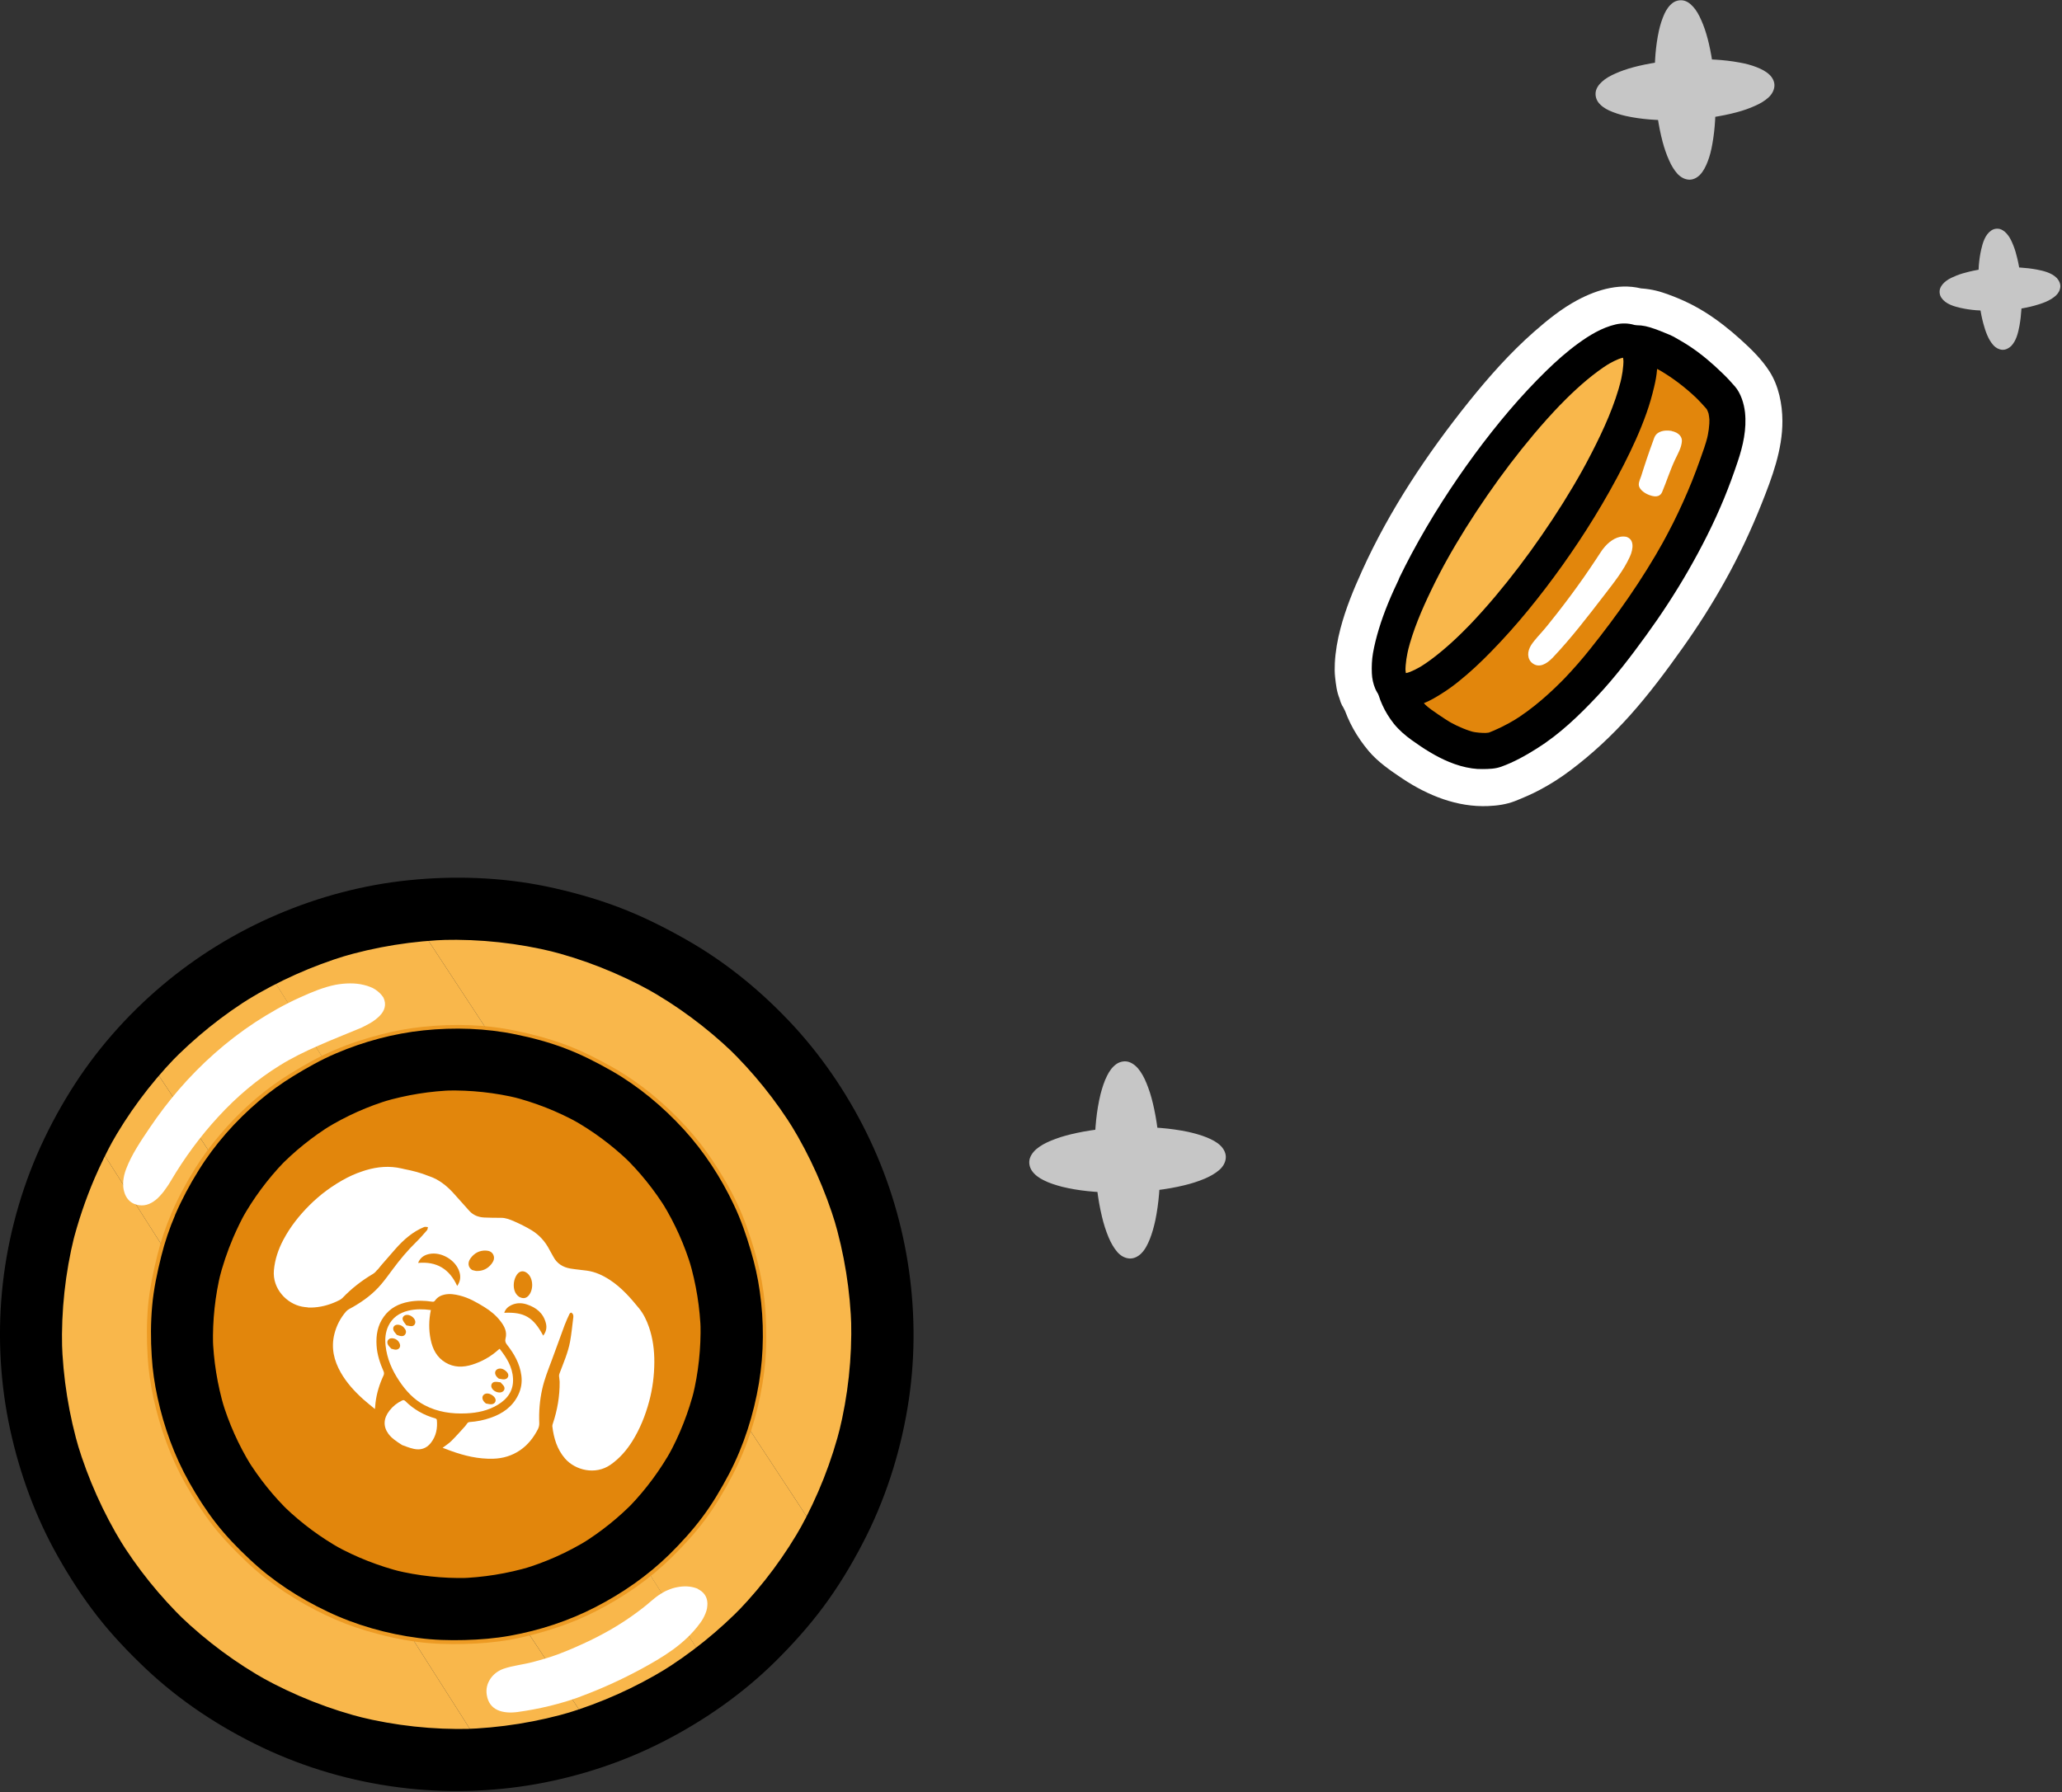 <svg width="245" height="213" viewBox="0 0 245 213" fill="none" xmlns="http://www.w3.org/2000/svg">
    <rect x="0" y="0" width="245" height="213" fill="#333333" stroke="none"/>
    <path d="M200.371 13.548C205.865 13.234 210.245 11.693 210.155 10.107C210.064 8.52 205.538 7.488 200.045 7.802C194.552 8.116 190.172 9.657 190.262 11.244C190.352 12.831 194.878 13.862 200.371 13.548Z" fill="#C6C6C6"/>
    <path d="M200.36 12.857C199.342 12.919 198.324 12.934 197.322 12.888C196.859 12.872 196.412 12.841 195.965 12.81C195.764 12.795 195.548 12.779 195.348 12.748C195.255 12.733 195.148 12.733 195.055 12.718C194.993 12.718 194.932 12.702 194.885 12.702C195.009 12.718 194.901 12.702 194.839 12.702C194.13 12.594 193.405 12.455 192.711 12.254C192.557 12.207 192.418 12.161 192.279 12.114C192.202 12.083 192.14 12.068 192.063 12.037C192.032 12.021 192.017 12.021 191.986 12.006C191.955 11.991 191.94 11.991 191.909 11.975C192.002 12.021 192.032 12.021 191.986 12.006C191.755 11.898 191.539 11.789 191.323 11.65C191.277 11.619 191.246 11.588 191.2 11.557C191.122 11.495 191.277 11.619 191.277 11.619C191.261 11.604 191.23 11.588 191.215 11.557C191.138 11.495 191.076 11.418 191.015 11.356C190.968 11.31 191.122 11.526 191.03 11.387C191.015 11.356 190.984 11.325 190.968 11.294C190.953 11.279 190.953 11.248 190.937 11.232C190.937 11.232 190.999 11.418 190.984 11.341C190.968 11.294 190.953 11.263 190.953 11.217C190.907 11.078 190.953 11.418 190.968 11.279C190.968 11.248 190.968 11.201 190.968 11.171C190.968 11.031 190.922 11.356 190.968 11.232C190.984 11.186 190.999 11.14 190.999 11.109C191.015 11.047 190.907 11.294 190.984 11.155C190.999 11.124 191.015 11.078 191.045 11.047C191.061 11.016 191.169 10.877 191.076 10.985C190.984 11.093 191.107 10.954 191.122 10.938C191.2 10.861 191.261 10.784 191.354 10.722C191.369 10.706 191.4 10.691 191.415 10.675C191.508 10.598 191.277 10.784 191.385 10.706C191.431 10.675 191.493 10.629 191.539 10.598C191.77 10.443 192.002 10.304 192.264 10.18C192.387 10.119 192.526 10.057 192.665 9.995C192.803 9.933 192.557 10.041 192.649 9.995C192.68 9.979 192.726 9.964 192.757 9.948C192.85 9.917 192.942 9.871 193.019 9.84C193.359 9.716 193.698 9.593 194.053 9.5C194.854 9.268 195.687 9.082 196.52 8.927C196.751 8.881 196.998 8.85 197.245 8.804C197.353 8.788 197.461 8.773 197.584 8.757C197.6 8.757 197.723 8.742 197.6 8.757C197.692 8.742 197.785 8.726 197.877 8.726C198.371 8.664 198.864 8.618 199.358 8.572C201.285 8.417 203.228 8.417 205.141 8.633C205.233 8.649 205.341 8.649 205.434 8.664C205.48 8.664 205.526 8.68 205.572 8.68C205.403 8.664 205.588 8.68 205.619 8.68C205.819 8.711 206.02 8.742 206.22 8.773C206.575 8.835 206.93 8.912 207.284 9.005C207.593 9.082 207.901 9.175 208.194 9.283C208.256 9.314 208.318 9.33 208.395 9.361C208.425 9.376 208.472 9.391 208.503 9.407C208.564 9.438 208.549 9.391 208.441 9.376C208.549 9.391 208.703 9.5 208.811 9.546C208.904 9.593 209.012 9.654 209.104 9.716C209.15 9.747 209.181 9.778 209.227 9.809C209.289 9.856 209.305 9.917 209.181 9.778C209.197 9.794 209.227 9.809 209.243 9.84C209.32 9.902 209.382 9.964 209.443 10.041C209.536 10.134 209.335 9.871 209.428 10.01C209.459 10.057 209.474 10.088 209.505 10.134C209.582 10.273 209.459 9.979 209.49 10.088C209.505 10.119 209.505 10.165 209.52 10.196C209.567 10.335 209.52 9.995 209.505 10.134C209.505 10.18 209.505 10.227 209.505 10.258C209.505 10.335 209.551 10.041 209.505 10.196C209.49 10.227 209.474 10.273 209.474 10.304C209.459 10.382 209.52 10.196 209.52 10.196C209.505 10.211 209.505 10.242 209.49 10.258C209.459 10.304 209.443 10.335 209.412 10.382C209.366 10.443 209.258 10.521 209.428 10.366C209.397 10.397 209.366 10.443 209.335 10.474C209.258 10.552 209.181 10.629 209.104 10.706C209.089 10.722 209.058 10.737 209.042 10.753C208.981 10.815 209.197 10.645 209.089 10.722C209.042 10.753 208.996 10.784 208.95 10.815C208.842 10.892 208.718 10.969 208.611 11.031C208.364 11.171 208.086 11.31 207.824 11.418C207.67 11.48 207.978 11.356 207.824 11.418C207.793 11.434 207.762 11.449 207.732 11.449C207.654 11.48 207.562 11.511 207.485 11.542C207.315 11.604 207.145 11.666 206.96 11.727C206.189 11.991 205.387 12.176 204.586 12.346C204.138 12.439 203.691 12.516 203.244 12.578C203.136 12.594 203.028 12.609 202.905 12.625C202.689 12.656 203.043 12.609 202.812 12.64C202.766 12.64 202.72 12.656 202.673 12.656C202.411 12.687 202.164 12.718 201.902 12.748C201.378 12.779 200.869 12.826 200.36 12.857C200.005 12.872 199.651 13.166 199.666 13.553C199.681 13.909 199.974 14.265 200.36 14.249C202.38 14.125 204.416 13.862 206.374 13.336C207.13 13.135 207.886 12.872 208.595 12.547C209.15 12.3 209.675 11.991 210.122 11.588C210.507 11.232 210.8 10.753 210.831 10.211C210.862 9.701 210.6 9.221 210.245 8.881C209.813 8.463 209.258 8.2 208.718 7.984C208.055 7.721 207.361 7.55 206.667 7.427C204.755 7.071 202.797 6.994 200.853 7.055C198.772 7.133 196.674 7.365 194.654 7.844C193.883 8.03 193.127 8.247 192.402 8.541C191.801 8.788 191.2 9.051 190.675 9.438C190.228 9.778 189.812 10.18 189.642 10.722C189.503 11.186 189.596 11.712 189.873 12.114C190.197 12.563 190.675 12.888 191.169 13.12C191.816 13.414 192.495 13.63 193.189 13.785C195.024 14.187 196.921 14.311 198.787 14.28C199.311 14.28 199.851 14.249 200.375 14.218C200.73 14.203 201.085 13.909 201.069 13.522C201.039 13.197 200.746 12.826 200.36 12.857Z" fill="#C6C6C6"/>
    <path d="M200.775 20.652C202.356 20.562 203.385 16.021 203.072 10.511C202.759 5 201.223 0.606 199.641 0.697C198.059 0.787 197.031 5.328 197.344 10.838C197.657 16.349 199.193 20.743 200.775 20.652Z" fill="#C6C6C6"/>
    <path d="M198.032 10.845C197.97 9.824 197.954 8.803 198.001 7.797C198.016 7.333 198.047 6.885 198.078 6.436C198.093 6.235 198.109 6.018 198.14 5.817C198.155 5.724 198.155 5.616 198.17 5.523C198.17 5.461 198.186 5.4 198.186 5.353C198.17 5.477 198.186 5.369 198.186 5.307C198.294 4.595 198.433 3.868 198.633 3.172C198.679 3.017 198.726 2.878 198.772 2.739C198.803 2.661 198.818 2.599 198.849 2.522C198.864 2.491 198.864 2.476 198.88 2.445C198.895 2.414 198.895 2.398 198.911 2.367C198.864 2.46 198.864 2.491 198.88 2.445C198.988 2.213 199.096 1.996 199.234 1.78C199.265 1.733 199.296 1.702 199.327 1.656C199.389 1.578 199.265 1.733 199.265 1.733C199.281 1.718 199.296 1.687 199.327 1.671C199.389 1.594 199.466 1.532 199.527 1.47C199.589 1.393 199.358 1.547 199.512 1.47C199.543 1.455 199.574 1.424 199.605 1.408C199.62 1.393 199.651 1.393 199.666 1.377C199.666 1.377 199.481 1.439 199.558 1.424C199.605 1.408 199.635 1.393 199.682 1.393C199.82 1.346 199.481 1.393 199.62 1.408C199.651 1.408 199.697 1.408 199.728 1.408C199.867 1.408 199.543 1.362 199.666 1.408C199.713 1.424 199.759 1.439 199.79 1.439C199.851 1.455 199.605 1.346 199.743 1.424C199.774 1.439 199.82 1.455 199.851 1.486C199.882 1.501 200.021 1.609 199.913 1.517C199.805 1.424 199.944 1.547 199.959 1.563C200.036 1.64 200.113 1.702 200.175 1.795C200.191 1.81 200.206 1.841 200.221 1.857C200.299 1.95 200.113 1.718 200.191 1.826C200.221 1.872 200.268 1.934 200.299 1.981C200.453 2.213 200.592 2.445 200.715 2.708C200.777 2.832 200.838 2.971 200.9 3.11C200.962 3.249 200.854 3.002 200.9 3.095C200.915 3.125 200.931 3.172 200.946 3.203C200.977 3.296 201.023 3.388 201.054 3.466C201.178 3.806 201.301 4.146 201.393 4.502C201.625 5.307 201.81 6.142 201.964 6.978C202.01 7.21 202.041 7.457 202.087 7.705C202.103 7.813 202.118 7.921 202.134 8.045C202.134 8.06 202.149 8.184 202.134 8.06C202.149 8.153 202.165 8.246 202.165 8.339C202.226 8.834 202.273 9.329 202.319 9.824C202.473 11.758 202.473 13.707 202.257 15.625C202.242 15.718 202.242 15.826 202.226 15.919C202.226 15.966 202.211 16.012 202.211 16.059C202.226 15.888 202.211 16.074 202.211 16.105C202.18 16.306 202.149 16.507 202.118 16.708C202.057 17.064 201.979 17.42 201.887 17.776C201.81 18.085 201.717 18.395 201.609 18.689C201.579 18.75 201.563 18.812 201.532 18.89C201.517 18.921 201.501 18.967 201.486 18.998C201.455 19.06 201.501 19.044 201.517 18.936C201.501 19.044 201.393 19.199 201.347 19.307C201.301 19.4 201.239 19.509 201.178 19.601C201.147 19.648 201.116 19.679 201.085 19.725C201.039 19.787 200.977 19.802 201.116 19.679C201.1 19.694 201.085 19.725 201.054 19.741C200.993 19.818 200.931 19.88 200.854 19.942C200.761 20.035 201.023 19.833 200.885 19.926C200.838 19.957 200.807 19.973 200.761 20.003C200.622 20.081 200.915 19.957 200.807 19.988C200.777 20.003 200.73 20.003 200.7 20.019C200.561 20.065 200.9 20.019 200.761 20.003C200.715 20.003 200.669 20.003 200.638 20.003C200.561 20.003 200.854 20.05 200.7 20.003C200.669 19.988 200.622 19.973 200.592 19.973C200.514 19.957 200.7 20.019 200.7 20.019C200.684 20.003 200.653 20.003 200.638 19.988C200.592 19.957 200.561 19.942 200.514 19.911C200.453 19.864 200.376 19.756 200.53 19.926C200.499 19.895 200.453 19.864 200.422 19.833C200.345 19.756 200.268 19.679 200.191 19.601C200.175 19.586 200.16 19.555 200.144 19.539C200.083 19.477 200.252 19.694 200.175 19.586C200.144 19.539 200.113 19.493 200.083 19.447C200.006 19.338 199.928 19.215 199.867 19.106C199.728 18.859 199.589 18.58 199.481 18.317C199.42 18.163 199.543 18.472 199.481 18.317C199.466 18.286 199.45 18.255 199.45 18.224C199.42 18.147 199.389 18.054 199.358 17.977C199.296 17.807 199.234 17.637 199.173 17.451C198.911 16.677 198.726 15.873 198.556 15.069C198.463 14.62 198.386 14.171 198.325 13.723C198.309 13.614 198.294 13.506 198.278 13.382C198.247 13.166 198.294 13.521 198.263 13.289C198.263 13.243 198.247 13.197 198.247 13.15C198.217 12.887 198.186 12.64 198.155 12.377C198.093 11.851 198.062 11.356 198.032 10.845C198.016 10.489 197.723 10.133 197.338 10.149C196.983 10.164 196.628 10.458 196.644 10.845C196.767 12.872 197.029 14.914 197.553 16.878C197.754 17.637 198.016 18.395 198.34 19.106C198.587 19.663 198.895 20.189 199.296 20.638C199.651 21.025 200.129 21.319 200.669 21.349C201.178 21.38 201.656 21.117 201.995 20.762C202.411 20.328 202.673 19.771 202.889 19.23C203.152 18.565 203.321 17.869 203.445 17.172C203.799 15.254 203.876 13.289 203.815 11.34C203.738 9.252 203.506 7.148 203.028 5.121C202.843 4.348 202.627 3.59 202.334 2.862C202.087 2.259 201.825 1.656 201.44 1.13C201.1 0.681 200.7 0.263 200.16 0.093C199.697 -0.046 199.173 0.047 198.772 0.325C198.325 0.65 198.001 1.13 197.769 1.625C197.476 2.275 197.26 2.955 197.106 3.651C196.705 5.492 196.582 7.395 196.613 9.267C196.613 9.793 196.644 10.335 196.674 10.861C196.69 11.216 196.983 11.572 197.368 11.557C197.692 11.526 198.047 11.232 198.032 10.845Z" fill="#C6C6C6"/>
    <path d="M134.068 140.993C140.138 140.803 145.014 139.229 144.959 137.479C144.905 135.728 139.94 134.463 133.871 134.653C127.801 134.843 122.925 136.416 122.979 138.167C123.034 139.918 127.998 141.183 134.068 140.993Z" fill="#C6C6C6"/>
    <path d="M134.062 140.301C132.952 140.332 131.842 140.316 130.731 140.254C130.207 140.223 129.698 140.177 129.174 140.115C129.066 140.099 128.973 140.084 128.865 140.084C128.804 140.084 128.742 140.069 128.68 140.069C128.48 140.038 128.819 140.084 128.618 140.069C128.387 140.038 128.156 140.007 127.925 139.96C127.123 139.821 126.336 139.651 125.565 139.388C125.411 139.341 125.257 139.28 125.118 139.233C125.072 139.218 124.809 139.094 125.01 139.202C124.933 139.171 124.871 139.14 124.794 139.109C124.547 138.986 124.3 138.862 124.069 138.692C124.054 138.676 124.023 138.645 123.992 138.63C123.992 138.63 124.131 138.754 124.054 138.676C124.007 138.645 123.961 138.599 123.93 138.568C123.853 138.506 123.792 138.398 123.714 138.336C123.838 138.429 123.807 138.46 123.761 138.398C123.745 138.382 123.73 138.351 123.714 138.336C123.699 138.305 123.684 138.274 123.653 138.228C123.576 138.104 123.714 138.429 123.668 138.243C123.653 138.197 123.637 138.15 123.637 138.104C123.622 138.026 123.653 138.336 123.653 138.166C123.653 138.119 123.668 138.073 123.653 138.042C123.668 138.243 123.622 138.197 123.653 138.104C123.668 138.057 123.699 138.011 123.699 137.949C123.668 138.135 123.622 138.104 123.668 138.026C123.684 138.011 123.684 137.98 123.699 137.965C123.714 137.934 123.745 137.887 123.761 137.856C123.776 137.841 123.792 137.81 123.807 137.794C123.869 137.702 123.684 137.934 123.761 137.856C123.792 137.81 123.838 137.779 123.869 137.733C123.946 137.64 124.038 137.578 124.131 137.5C124.208 137.439 124.069 137.547 124.069 137.547C124.1 137.531 124.131 137.5 124.146 137.485C124.208 137.439 124.27 137.392 124.347 137.346C124.593 137.191 124.856 137.052 125.118 136.928C125.195 136.897 125.272 136.851 125.349 136.82C125.488 136.758 125.195 136.882 125.349 136.82C125.38 136.804 125.426 136.789 125.457 136.773C125.642 136.696 125.827 136.634 126.012 136.572C126.382 136.448 126.768 136.325 127.153 136.232C128.063 135.984 128.989 135.814 129.929 135.675C130.053 135.659 130.161 135.644 130.284 135.629C130.407 135.613 130.114 135.644 130.33 135.629C130.392 135.613 130.469 135.613 130.531 135.598C130.808 135.567 131.071 135.536 131.348 135.505C131.919 135.443 132.474 135.412 133.044 135.381C134.17 135.319 135.296 135.319 136.437 135.35C136.946 135.366 137.471 135.397 137.979 135.443C138.211 135.458 138.442 135.489 138.673 135.505C138.797 135.52 138.92 135.536 139.044 135.551C139.105 135.551 139.167 135.567 139.229 135.567C139.429 135.598 139.09 135.551 139.29 135.567C140.138 135.69 140.987 135.845 141.804 136.077C142.159 136.17 142.498 136.294 142.837 136.418C142.883 136.433 143.099 136.541 142.899 136.433C142.976 136.464 143.038 136.495 143.115 136.526C143.254 136.588 143.377 136.65 143.5 136.727C143.608 136.789 143.716 136.851 143.809 136.928C143.84 136.944 143.855 136.959 143.886 136.99C143.994 137.052 143.747 136.882 143.84 136.959C143.886 136.99 143.932 137.036 143.963 137.067C144.04 137.129 144.102 137.237 144.179 137.299C144.056 137.207 144.086 137.16 144.117 137.222C144.133 137.237 144.133 137.253 144.148 137.268C144.179 137.315 144.194 137.361 144.225 137.408C144.287 137.5 144.163 137.222 144.194 137.33C144.194 137.346 144.21 137.361 144.21 137.377C144.225 137.408 144.225 137.454 144.241 137.485C144.271 137.624 144.241 137.268 144.225 137.454C144.225 137.5 144.21 137.547 144.225 137.578C144.21 137.392 144.256 137.392 144.241 137.485C144.241 137.5 144.225 137.531 144.225 137.547C144.21 137.593 144.194 137.624 144.194 137.655C144.225 137.562 144.271 137.5 144.194 137.624C144.163 137.671 144.133 137.717 144.102 137.763C144.009 137.918 144.163 137.686 144.117 137.748C144.086 137.794 144.04 137.825 144.009 137.872C143.932 137.965 143.84 138.026 143.747 138.104C143.655 138.181 143.886 137.996 143.793 138.073C143.763 138.088 143.747 138.119 143.716 138.135C143.67 138.166 143.624 138.197 143.577 138.228C143.439 138.32 143.3 138.398 143.161 138.475C143.038 138.552 142.899 138.614 142.76 138.676C142.698 138.707 142.637 138.738 142.56 138.769C142.544 138.769 142.529 138.784 142.513 138.784C142.452 138.815 142.467 138.8 142.56 138.769C142.513 138.769 142.436 138.815 142.39 138.831C142.035 138.97 141.696 139.094 141.326 139.202C140.462 139.465 139.583 139.666 138.689 139.821C138.457 139.867 138.226 139.898 137.995 139.929C137.871 139.945 137.733 139.96 137.609 139.991C137.393 140.022 137.748 139.976 137.532 140.007C137.44 140.022 137.347 140.022 137.27 140.038C136.746 140.099 136.206 140.146 135.682 140.192C135.173 140.254 134.618 140.285 134.062 140.301C133.692 140.316 133.353 140.61 133.368 140.997C133.384 141.368 133.677 141.708 134.062 141.693C136.283 141.616 138.535 141.384 140.694 140.858C141.542 140.656 142.375 140.393 143.177 140.053C143.778 139.79 144.349 139.481 144.857 139.047C145.289 138.676 145.598 138.181 145.644 137.609C145.69 137.067 145.413 136.541 145.043 136.17C144.58 135.706 143.978 135.412 143.377 135.164C142.652 134.871 141.897 134.669 141.141 134.499C139.044 134.066 136.884 133.911 134.756 133.942C132.474 133.958 130.161 134.159 127.925 134.638C127.061 134.824 126.213 135.041 125.395 135.35C124.732 135.598 124.069 135.876 123.499 136.278C123.005 136.619 122.573 137.052 122.373 137.624C122.203 138.119 122.311 138.692 122.604 139.125C122.943 139.62 123.452 139.976 123.977 140.239C124.671 140.595 125.426 140.827 126.182 141.028C128.187 141.523 130.269 141.693 132.32 141.724C132.906 141.739 133.476 141.724 134.062 141.708C134.432 141.693 134.772 141.399 134.756 141.012C134.741 140.641 134.448 140.301 134.062 140.301Z" fill="#C6C6C6"/>
    <path d="M134.312 148.848C136.057 148.793 137.318 143.813 137.129 137.724C136.939 131.636 135.371 126.744 133.626 126.799C131.881 126.853 130.62 131.833 130.809 137.922C130.999 144.011 132.567 148.903 134.312 148.848Z" fill="#C6C6C6"/>
    <path d="M131.487 137.933C131.456 136.819 131.471 135.706 131.533 134.592C131.564 134.066 131.61 133.555 131.672 133.029C131.687 132.921 131.703 132.828 131.703 132.72C131.703 132.658 131.718 132.596 131.718 132.534C131.749 132.333 131.703 132.673 131.718 132.472C131.749 132.24 131.78 132.008 131.826 131.776C131.965 130.972 132.135 130.183 132.397 129.409C132.443 129.254 132.505 129.1 132.551 128.961C132.566 128.914 132.69 128.651 132.582 128.852C132.613 128.775 132.643 128.713 132.674 128.636C132.798 128.388 132.921 128.141 133.091 127.909C133.106 127.878 133.137 127.862 133.152 127.831C133.152 127.831 133.029 127.97 133.106 127.893C133.137 127.847 133.183 127.8 133.214 127.769C133.276 127.692 133.384 127.63 133.445 127.553C133.353 127.677 133.322 127.646 133.384 127.599C133.399 127.584 133.43 127.568 133.445 127.553C133.476 127.537 133.507 127.522 133.553 127.491C133.677 127.414 133.353 127.553 133.538 127.506C133.584 127.491 133.63 127.475 133.677 127.475C133.754 127.46 133.445 127.491 133.615 127.491C133.661 127.491 133.708 127.506 133.738 127.491C133.538 127.506 133.584 127.46 133.677 127.491C133.723 127.506 133.769 127.537 133.831 127.537C133.646 127.506 133.677 127.46 133.754 127.506C133.769 127.522 133.8 127.522 133.815 127.537C133.846 127.553 133.893 127.584 133.923 127.599C133.939 127.615 133.97 127.63 133.985 127.646C134.078 127.707 133.846 127.522 133.923 127.599C133.97 127.63 134.001 127.677 134.047 127.707C134.139 127.785 134.201 127.878 134.278 127.97C134.34 128.048 134.232 127.909 134.232 127.909C134.247 127.94 134.278 127.97 134.294 127.986C134.34 128.048 134.386 128.11 134.432 128.187C134.587 128.435 134.725 128.698 134.849 128.961C134.88 129.038 134.926 129.115 134.957 129.193C135.018 129.332 134.895 129.038 134.957 129.193C134.972 129.224 134.988 129.27 135.003 129.301C135.08 129.487 135.142 129.672 135.203 129.858C135.327 130.229 135.45 130.616 135.543 131.003C135.789 131.915 135.959 132.844 136.098 133.787C136.113 133.911 136.129 134.019 136.144 134.143C136.16 134.267 136.129 133.973 136.144 134.19C136.16 134.251 136.16 134.329 136.175 134.391C136.206 134.669 136.237 134.932 136.268 135.211C136.329 135.783 136.36 136.34 136.391 136.912C136.453 138.042 136.453 139.171 136.422 140.316C136.406 140.826 136.375 141.352 136.329 141.863C136.314 142.095 136.283 142.327 136.268 142.559C136.252 142.683 136.237 142.806 136.221 142.93C136.221 142.992 136.206 143.054 136.206 143.116C136.175 143.317 136.221 142.977 136.206 143.178C136.082 144.029 135.928 144.879 135.697 145.699C135.604 146.055 135.481 146.396 135.358 146.736C135.342 146.782 135.234 146.999 135.342 146.798C135.311 146.875 135.281 146.937 135.25 147.014C135.188 147.154 135.126 147.277 135.049 147.401C134.988 147.509 134.926 147.618 134.849 147.711C134.833 147.741 134.818 147.757 134.787 147.788C134.725 147.896 134.895 147.649 134.818 147.741C134.787 147.788 134.741 147.834 134.71 147.865C134.648 147.943 134.54 148.004 134.479 148.082C134.571 147.958 134.617 147.989 134.556 148.02C134.54 148.035 134.525 148.035 134.509 148.051C134.463 148.082 134.417 148.097 134.371 148.128C134.278 148.19 134.556 148.066 134.448 148.097C134.432 148.097 134.417 148.113 134.402 148.113C134.371 148.128 134.324 148.128 134.294 148.144C134.155 148.175 134.509 148.144 134.324 148.128C134.278 148.128 134.232 148.113 134.201 148.128C134.386 148.113 134.371 148.159 134.294 148.144C134.278 148.144 134.247 148.128 134.232 148.128C134.186 148.113 134.155 148.097 134.124 148.097C134.216 148.128 134.278 148.175 134.155 148.097C134.109 148.066 134.062 148.035 134.016 148.004C133.862 147.912 134.093 148.066 134.031 148.02C133.985 147.989 133.954 147.943 133.908 147.912C133.815 147.834 133.754 147.741 133.677 147.649C133.6 147.556 133.785 147.788 133.708 147.695C133.692 147.664 133.661 147.649 133.646 147.618C133.615 147.571 133.584 147.525 133.553 147.478C133.461 147.339 133.384 147.2 133.307 147.061C133.229 146.937 133.168 146.798 133.106 146.659C133.075 146.597 133.044 146.535 133.014 146.457C133.014 146.442 132.998 146.426 132.998 146.411C132.967 146.349 132.983 146.365 133.014 146.457C133.014 146.411 132.967 146.334 132.952 146.287C132.813 145.931 132.69 145.591 132.582 145.22C132.32 144.353 132.119 143.472 131.965 142.574C131.919 142.342 131.888 142.11 131.857 141.878C131.842 141.754 131.826 141.615 131.795 141.491C131.764 141.275 131.811 141.631 131.78 141.414C131.764 141.321 131.764 141.228 131.749 141.151C131.687 140.625 131.641 140.084 131.595 139.558C131.533 139.047 131.502 138.49 131.487 137.933C131.471 137.562 131.178 137.222 130.793 137.237C130.423 137.253 130.083 137.547 130.099 137.933C130.176 140.161 130.407 142.42 130.932 144.586C131.132 145.436 131.394 146.272 131.734 147.076C131.996 147.68 132.304 148.252 132.736 148.762C133.106 149.196 133.6 149.505 134.17 149.551C134.71 149.598 135.234 149.319 135.604 148.948C136.067 148.484 136.36 147.881 136.607 147.277C136.9 146.55 137.1 145.792 137.27 145.034C137.702 142.93 137.856 140.764 137.825 138.629C137.81 136.34 137.609 134.019 137.131 131.776C136.946 130.91 136.73 130.059 136.422 129.239C136.175 128.574 135.897 127.909 135.496 127.336C135.157 126.841 134.725 126.408 134.155 126.207C133.661 126.037 133.091 126.145 132.659 126.439C132.165 126.779 131.811 127.29 131.549 127.816C131.194 128.512 130.962 129.27 130.762 130.028C130.269 132.039 130.099 134.128 130.068 136.185C130.053 136.773 130.068 137.345 130.083 137.933C130.099 138.305 130.392 138.645 130.777 138.629C131.163 138.599 131.502 138.32 131.487 137.933Z" fill="#C6C6C6"/>
    <path d="M237.727 36.229C241.307 36.024 244.162 35.021 244.103 33.989C244.045 32.957 241.095 32.286 237.515 32.491C233.935 32.695 231.08 33.698 231.139 34.73C231.198 35.762 234.147 36.433 237.727 36.229Z" fill="#C6C6C6"/>
    <path d="M237.726 35.535C237.094 35.566 236.447 35.581 235.814 35.566C235.521 35.551 235.228 35.535 234.935 35.52C234.796 35.504 234.673 35.504 234.534 35.489C234.457 35.489 234.395 35.473 234.318 35.458C234.287 35.458 234.257 35.458 234.226 35.442C234.087 35.427 234.287 35.458 234.21 35.442C233.748 35.365 233.285 35.288 232.838 35.164C232.653 35.102 232.483 35.04 232.298 34.978C232.375 35.009 232.421 35.025 232.329 34.994C232.298 34.978 232.252 34.963 232.221 34.932C232.144 34.901 232.082 34.854 232.02 34.808C231.99 34.792 231.959 34.762 231.928 34.746C231.835 34.684 232.051 34.854 231.974 34.777C231.928 34.731 231.882 34.684 231.835 34.653C231.774 34.591 231.928 34.808 231.882 34.7C231.866 34.684 231.851 34.653 231.851 34.638C231.789 34.545 231.882 34.669 231.882 34.715C231.882 34.7 231.866 34.669 231.866 34.638C231.851 34.514 231.866 34.808 231.882 34.731C231.882 34.715 231.882 34.684 231.882 34.669C231.866 34.576 231.835 34.87 231.866 34.762C231.882 34.746 231.882 34.715 231.882 34.684C231.897 34.607 231.789 34.854 231.851 34.762C231.866 34.746 231.882 34.715 231.882 34.7C231.943 34.591 231.882 34.715 231.835 34.746C231.866 34.731 231.882 34.684 231.913 34.669C231.959 34.622 232.005 34.576 232.051 34.529C232.144 34.452 231.974 34.576 232.02 34.56C232.051 34.529 232.098 34.514 232.128 34.483C232.267 34.39 232.421 34.297 232.591 34.22C232.637 34.205 232.668 34.189 232.714 34.158C232.745 34.143 232.869 34.065 232.792 34.127C232.714 34.189 232.822 34.112 232.853 34.096C232.915 34.065 232.977 34.05 233.038 34.035C233.254 33.957 233.486 33.88 233.701 33.818C234.226 33.663 234.75 33.555 235.29 33.447C235.429 33.416 235.567 33.4 235.722 33.385C235.799 33.369 235.876 33.354 235.953 33.354C235.953 33.354 236.076 33.338 235.999 33.354C235.938 33.369 236.061 33.338 236.076 33.338C236.4 33.292 236.709 33.261 237.033 33.245C238.282 33.153 239.531 33.137 240.78 33.276C240.857 33.276 240.919 33.292 240.996 33.307C241.058 33.307 241.166 33.338 241.042 33.307C241.166 33.323 241.304 33.338 241.428 33.369C241.659 33.416 241.89 33.462 242.122 33.508C242.322 33.555 242.523 33.617 242.723 33.679C242.8 33.71 242.893 33.74 242.97 33.772C243.047 33.802 242.831 33.71 242.908 33.74C242.924 33.756 242.939 33.756 242.954 33.772C243.001 33.787 243.047 33.818 243.078 33.833C243.139 33.864 243.201 33.895 243.247 33.926C243.278 33.942 243.309 33.973 243.34 33.988C243.448 34.065 243.217 33.88 243.309 33.973C243.355 34.019 243.386 34.05 243.432 34.096C243.51 34.158 243.34 33.957 243.386 34.035C243.402 34.065 243.417 34.096 243.432 34.112C243.494 34.205 243.402 34.065 243.402 34.035C243.402 34.05 243.417 34.081 243.417 34.112C243.432 34.22 243.417 33.973 243.402 34.019C243.402 34.035 243.402 34.096 243.402 34.112C243.402 34.127 243.448 33.926 243.417 34.019C243.402 34.035 243.402 34.065 243.402 34.096C243.386 34.174 243.479 33.942 243.432 34.019C243.417 34.05 243.402 34.081 243.386 34.096C243.34 34.189 243.402 34.065 243.432 34.035C243.417 34.05 243.386 34.081 243.371 34.112C243.325 34.158 243.278 34.205 243.217 34.251C243.109 34.344 243.34 34.174 243.247 34.236C243.217 34.251 243.186 34.282 243.17 34.297C243.093 34.344 243.032 34.39 242.954 34.437C242.877 34.483 242.8 34.514 242.723 34.56C242.677 34.576 242.631 34.607 242.584 34.622C242.553 34.638 242.43 34.715 242.507 34.653C242.584 34.591 242.446 34.669 242.415 34.684C242.368 34.7 242.322 34.715 242.276 34.731C242.168 34.777 242.06 34.808 241.937 34.854C241.428 35.025 240.919 35.148 240.394 35.257C240.101 35.319 239.824 35.365 239.531 35.411C239.469 35.427 239.392 35.427 239.33 35.442C239.315 35.442 239.192 35.458 239.315 35.442C239.284 35.442 239.253 35.458 239.207 35.458C239.037 35.473 238.883 35.504 238.713 35.52C238.374 35.489 238.05 35.52 237.726 35.535C237.372 35.551 237.017 35.844 237.033 36.231C237.048 36.587 237.341 36.943 237.726 36.927C239.068 36.85 240.425 36.68 241.721 36.324C242.615 36.077 243.587 35.752 244.281 35.117C244.574 34.839 244.774 34.483 244.805 34.065C244.82 33.679 244.635 33.307 244.373 33.029C243.756 32.41 242.785 32.178 241.952 32.023C240.672 31.791 239.361 31.729 238.05 31.76C236.678 31.807 235.305 31.962 233.964 32.286C233.455 32.41 232.946 32.549 232.452 32.75C232.036 32.921 231.635 33.091 231.28 33.354C230.941 33.601 230.648 33.911 230.509 34.313C230.401 34.684 230.463 35.087 230.679 35.396C231.172 36.123 232.128 36.401 232.93 36.587C234.149 36.865 235.429 36.943 236.678 36.927C237.033 36.927 237.387 36.912 237.726 36.897C238.081 36.881 238.436 36.587 238.42 36.2C238.405 35.875 238.112 35.52 237.726 35.535Z" fill="#C6C6C6"/>
    <path d="M237.991 40.864C239.02 40.805 239.688 37.846 239.484 34.254C239.28 30.663 238.281 27.799 237.252 27.858C236.223 27.917 235.554 30.876 235.758 34.467C235.962 38.059 236.962 40.922 237.991 40.864Z" fill="#C6C6C6"/>
    <path d="M236.447 34.468C236.416 33.834 236.4 33.184 236.416 32.55C236.431 32.256 236.447 31.962 236.462 31.668C236.478 31.529 236.478 31.405 236.493 31.266C236.493 31.188 236.508 31.127 236.524 31.049C236.524 31.018 236.524 30.987 236.539 30.956C236.555 30.817 236.524 31.018 236.539 30.941C236.616 30.477 236.693 30.013 236.817 29.564C236.879 29.378 236.94 29.208 237.002 29.023C236.971 29.1 236.956 29.146 236.986 29.053C237.002 29.023 237.017 28.976 237.048 28.945C237.079 28.868 237.125 28.806 237.172 28.744C237.187 28.713 237.218 28.682 237.233 28.651C237.295 28.558 237.125 28.775 237.202 28.698C237.249 28.651 237.295 28.605 237.326 28.558C237.387 28.497 237.172 28.651 237.279 28.605C237.295 28.589 237.326 28.574 237.341 28.574C237.434 28.512 237.31 28.605 237.264 28.605C237.279 28.605 237.31 28.589 237.341 28.589C237.465 28.574 237.172 28.589 237.249 28.605C237.264 28.605 237.295 28.605 237.31 28.605C237.403 28.589 237.11 28.558 237.218 28.589C237.233 28.605 237.264 28.605 237.295 28.605C237.372 28.62 237.125 28.512 237.218 28.574C237.233 28.589 237.264 28.605 237.279 28.605C237.387 28.667 237.264 28.605 237.233 28.558C237.249 28.589 237.295 28.605 237.31 28.636C237.357 28.682 237.403 28.729 237.449 28.775C237.526 28.868 237.403 28.698 237.418 28.744C237.449 28.775 237.465 28.821 237.495 28.852C237.588 28.992 237.68 29.146 237.758 29.317C237.773 29.363 237.788 29.394 237.819 29.44C237.835 29.471 237.912 29.595 237.85 29.518C237.788 29.44 237.866 29.549 237.881 29.579C237.912 29.641 237.927 29.703 237.943 29.765C238.02 29.982 238.097 30.214 238.159 30.43C238.313 30.956 238.421 31.482 238.529 32.024C238.559 32.163 238.575 32.302 238.59 32.457C238.606 32.534 238.621 32.612 238.621 32.689C238.621 32.689 238.637 32.813 238.621 32.735C238.606 32.673 238.637 32.797 238.637 32.813C238.683 33.138 238.714 33.447 238.729 33.772C238.822 35.025 238.837 36.278 238.698 37.531C238.698 37.608 238.683 37.67 238.667 37.748C238.667 37.81 238.637 37.918 238.667 37.794C238.652 37.918 238.637 38.057 238.606 38.181C238.559 38.413 238.513 38.645 238.467 38.877C238.421 39.078 238.359 39.279 238.297 39.48C238.266 39.558 238.236 39.651 238.205 39.728C238.174 39.805 238.266 39.589 238.236 39.666C238.22 39.682 238.22 39.697 238.205 39.712C238.189 39.759 238.159 39.805 238.143 39.836C238.112 39.898 238.081 39.96 238.051 40.006C238.035 40.037 238.004 40.068 237.989 40.099C237.912 40.208 238.097 39.975 238.004 40.068C237.958 40.115 237.927 40.146 237.881 40.192C237.819 40.269 238.02 40.099 237.943 40.146C237.912 40.161 237.881 40.177 237.866 40.192C237.773 40.254 237.912 40.161 237.943 40.161C237.927 40.161 237.896 40.177 237.866 40.177C237.758 40.192 238.004 40.177 237.958 40.161C237.943 40.161 237.881 40.161 237.866 40.161C237.85 40.161 238.051 40.208 237.958 40.177C237.943 40.161 237.912 40.161 237.881 40.161C237.804 40.146 238.035 40.239 237.958 40.192C237.927 40.177 237.896 40.161 237.881 40.146C237.788 40.099 237.912 40.161 237.943 40.192C237.927 40.177 237.896 40.146 237.866 40.13C237.819 40.084 237.773 40.037 237.727 39.975C237.634 39.867 237.804 40.099 237.742 40.006C237.727 39.975 237.696 39.945 237.68 39.929C237.634 39.852 237.588 39.79 237.542 39.712C237.495 39.635 237.465 39.558 237.418 39.48C237.403 39.434 237.372 39.388 237.357 39.341C237.341 39.31 237.264 39.187 237.326 39.264C237.387 39.341 237.31 39.202 237.295 39.171C237.279 39.125 237.264 39.078 237.249 39.032C237.202 38.923 237.172 38.815 237.125 38.691C236.956 38.181 236.832 37.67 236.724 37.144C236.663 36.85 236.616 36.572 236.57 36.278C236.555 36.216 236.555 36.139 236.539 36.077C236.539 36.062 236.524 35.938 236.539 36.062C236.539 36.031 236.524 36 236.524 35.953C236.508 35.783 236.478 35.628 236.462 35.458C236.493 35.133 236.462 34.793 236.447 34.468C236.431 34.112 236.138 33.756 235.753 33.772C235.398 33.787 235.043 34.081 235.059 34.468C235.136 35.814 235.306 37.175 235.66 38.475C235.907 39.372 236.231 40.347 236.863 41.043C237.141 41.337 237.495 41.538 237.912 41.569C238.297 41.584 238.667 41.399 238.945 41.136C239.562 40.517 239.793 39.542 239.947 38.707C240.179 37.423 240.24 36.108 240.21 34.793C240.163 33.416 240.009 32.039 239.685 30.693C239.562 30.183 239.423 29.672 239.223 29.177C239.053 28.759 238.883 28.357 238.621 28.002C238.374 27.661 238.066 27.367 237.665 27.228C237.295 27.12 236.894 27.182 236.586 27.398C235.861 27.893 235.583 28.852 235.398 29.657C235.12 30.879 235.043 32.163 235.059 33.416C235.059 33.772 235.074 34.128 235.09 34.468C235.105 34.824 235.398 35.18 235.784 35.164C236.107 35.149 236.462 34.855 236.447 34.468Z" fill="#C6C6C6"/>
    <g clip-path="url(#coin1_clip0)">
    <path d="M11.069 140.037C0.838 163.914 11.89 191.545 35.751 201.792C42.325 204.611 49.188 205.82 55.907 205.578L12.39 137.233C11.922 138.152 11.488 139.086 11.069 140.037Z" fill="#F9B74B"/>
    <path d="M50.831 111.681C44.484 112.148 38.313 113.904 32.706 116.804L82.813 195.96C88.146 191.9 92.673 186.631 95.944 180.364L50.831 111.681Z" fill="#F9B74B"/>
    <path d="M97.49 177.11C107.721 153.249 96.669 125.601 72.808 115.371C65.638 112.293 58.114 111.15 50.831 111.681L95.944 180.364C96.491 179.301 97.007 178.221 97.49 177.11Z" fill="#F9B74B"/>
    <path d="M18.802 127.711L68.876 203.274C73.887 201.63 78.608 199.165 82.829 195.959L32.722 116.804C27.486 119.494 22.749 123.168 18.802 127.711Z" fill="#F9B74B"/>
    <path d="M12.39 137.234L55.907 205.578C60.337 205.417 64.704 204.644 68.876 203.275L18.802 127.712C16.321 130.564 14.162 133.738 12.39 137.234Z" fill="#F9B74B"/>
    <path d="M60.595 126.536C53.667 125.166 46.61 126.117 40.44 129.001L75.095 183.747C78.978 180.541 82.168 176.384 84.295 171.454C85.133 169.505 85.761 167.523 86.196 165.509L60.595 126.536Z" fill="#FFEBC2"/>
    <path d="M54.279 191.24C72.316 191.24 86.937 176.618 86.937 158.582C86.937 140.545 72.316 125.924 54.279 125.924C36.243 125.924 21.622 140.545 21.622 158.582C21.622 176.618 36.243 191.24 54.279 191.24Z" fill="#ED9B24"/>
    <path d="M28.131 147.239C28.582 146.208 29.065 145.193 29.613 144.21C29.436 144.532 29.258 144.838 29.081 145.16C30.451 142.712 32.126 140.44 34.076 138.41C33.834 138.668 33.576 138.925 33.334 139.183C35.252 137.185 37.427 135.445 39.779 133.995C39.473 134.173 39.167 134.366 38.877 134.543C41.294 133.061 43.888 131.901 46.594 131.095C46.256 131.192 45.901 131.305 45.563 131.401C48.334 130.58 51.218 130.112 54.102 130.032C53.732 130.048 53.361 130.048 52.99 130.064C55.891 130 58.791 130.306 61.61 130.999C61.256 130.902 60.885 130.821 60.531 130.725C63.366 131.434 66.089 132.497 68.635 133.915C68.312 133.737 68.006 133.56 67.684 133.383C70.133 134.753 72.405 136.428 74.435 138.378C74.177 138.136 73.919 137.878 73.662 137.636C75.659 139.554 77.399 141.729 78.849 144.081C78.672 143.775 78.479 143.469 78.302 143.179C79.784 145.596 80.944 148.189 81.749 150.896C81.653 150.558 81.54 150.203 81.443 149.865C82.265 152.636 82.732 155.52 82.813 158.404C82.797 158.034 82.797 157.663 82.781 157.292C82.845 160.192 82.539 163.093 81.846 165.912C81.943 165.558 82.023 165.187 82.12 164.833C81.411 167.668 80.348 170.391 78.93 172.937C79.107 172.614 79.284 172.308 79.462 171.986C78.092 174.435 76.416 176.707 74.467 178.737C74.709 178.479 74.966 178.221 75.208 177.963C73.291 179.961 71.116 181.701 68.764 183.151C69.07 182.974 69.376 182.781 69.666 182.603C67.249 184.086 64.655 185.246 61.948 186.051C62.287 185.955 62.641 185.842 62.98 185.745C60.208 186.567 57.325 187.034 54.441 187.115C54.811 187.099 55.182 187.099 55.552 187.082C52.652 187.147 49.752 186.841 46.933 186.148C47.287 186.245 47.658 186.325 48.012 186.422C45.176 185.713 42.454 184.65 39.908 183.232C40.23 183.409 40.536 183.586 40.859 183.763C38.41 182.394 36.138 180.718 34.108 178.769C34.366 179.011 34.623 179.268 34.881 179.51C32.883 177.593 31.143 175.418 29.693 173.065C29.871 173.372 30.064 173.678 30.241 173.968C28.759 171.551 27.599 168.957 26.793 166.25C26.89 166.589 27.003 166.943 27.099 167.281C26.278 164.51 25.811 161.626 25.73 158.742C25.746 159.113 25.746 159.484 25.762 159.854C25.698 156.954 26.004 154.054 26.697 151.235C26.6 151.589 26.519 151.96 26.423 152.314C26.858 150.59 27.438 148.882 28.131 147.239C28.549 146.256 28.485 144.967 28.066 144C27.663 143.082 26.761 142.164 25.794 141.825C24.763 141.471 23.571 141.39 22.556 141.89C21.573 142.389 20.832 143.13 20.381 144.162C19.688 145.773 19.124 147.432 18.705 149.124C18.206 151.122 17.787 153.103 17.594 155.15C17.416 157.164 17.416 159.21 17.545 161.24C17.642 162.899 17.884 164.543 18.238 166.154C19.012 169.682 20.252 173.162 22.024 176.32C22.991 178.044 24.07 179.72 25.279 181.282C26.503 182.861 27.905 184.279 29.355 185.665C32.094 188.242 35.284 190.305 38.684 191.932C40.263 192.689 41.922 193.318 43.597 193.817C45.579 194.397 47.609 194.864 49.655 195.122C51.492 195.364 53.345 195.412 55.198 195.364C57.035 195.315 58.855 195.17 60.66 194.848C62.609 194.494 64.526 193.962 66.395 193.334C67.958 192.802 69.472 192.158 70.939 191.4C74.177 189.741 77.206 187.63 79.8 185.085C81.234 183.667 82.603 182.185 83.796 180.573C85.02 178.93 86.067 177.158 87.018 175.337C88.806 171.938 89.966 168.216 90.595 164.43C90.868 162.77 91.03 161.079 91.046 159.403C91.062 157.405 90.981 155.375 90.691 153.393C90.466 151.75 90.095 150.139 89.628 148.56C89.064 146.659 88.436 144.79 87.582 143.002C86.744 141.213 85.729 139.505 84.633 137.862C83.715 136.476 82.684 135.171 81.572 133.947C79.059 131.192 76.159 128.759 72.92 126.906C71.1 125.875 69.247 124.925 67.281 124.183C65.348 123.458 63.318 122.911 61.288 122.492C57.663 121.734 53.909 121.638 50.219 122.024C48.576 122.202 46.949 122.492 45.338 122.911C43.42 123.41 41.535 124.006 39.715 124.796C37.894 125.569 36.186 126.536 34.495 127.583C33.077 128.453 31.739 129.42 30.467 130.499C28.936 131.804 27.502 133.238 26.197 134.769C25.085 136.058 24.07 137.427 23.168 138.877C22.105 140.585 21.138 142.373 20.349 144.226C19.93 145.193 19.994 146.498 20.413 147.464C20.816 148.383 21.718 149.301 22.685 149.639C23.716 149.994 24.908 150.074 25.923 149.575C26.954 149.011 27.695 148.27 28.131 147.239Z" fill="#ED9B24"/>
    <path d="M11.246 140.004C11.938 138.409 12.696 136.847 13.534 135.332C13.373 135.606 13.227 135.896 13.066 136.17C15.177 132.368 17.787 128.855 20.8 125.714C20.574 125.939 20.365 126.165 20.139 126.39C23.12 123.313 26.471 120.606 30.128 118.367C29.855 118.528 29.597 118.689 29.323 118.866C33.061 116.578 37.072 114.79 41.261 113.517C40.955 113.614 40.649 113.694 40.343 113.791C44.645 112.502 49.092 111.793 53.571 111.664C53.232 111.681 52.91 111.681 52.572 111.697C57.067 111.584 61.546 112.067 65.912 113.147C65.59 113.066 65.267 112.986 64.945 112.905C69.328 113.984 73.549 115.66 77.496 117.851C77.222 117.69 76.932 117.545 76.658 117.384C80.46 119.495 83.973 122.105 87.115 125.117C86.889 124.892 86.663 124.682 86.438 124.457C89.515 127.438 92.222 130.789 94.461 134.446C94.3 134.172 94.139 133.914 93.962 133.64C96.25 137.378 98.038 141.39 99.311 145.579C99.214 145.273 99.134 144.967 99.037 144.661C100.326 148.962 101.035 153.409 101.164 157.888C101.148 157.55 101.148 157.228 101.131 156.889C101.244 161.384 100.761 165.863 99.681 170.23C99.762 169.907 99.843 169.585 99.923 169.263C98.844 173.645 97.168 177.866 94.977 181.814C95.138 181.54 95.283 181.25 95.444 180.976C93.334 184.778 90.724 188.29 87.711 191.432C87.936 191.207 88.146 190.981 88.371 190.755C85.391 193.833 82.039 196.539 78.382 198.779C78.656 198.618 78.914 198.457 79.188 198.28C75.45 200.567 71.438 202.356 67.249 203.629C67.555 203.532 67.861 203.451 68.168 203.355C63.866 204.644 59.419 205.352 54.94 205.481C55.278 205.465 55.6 205.465 55.939 205.449C51.444 205.562 46.965 205.079 42.599 203.999C42.921 204.08 43.243 204.16 43.565 204.241C39.183 203.161 34.962 201.486 31.015 199.295C31.288 199.456 31.578 199.601 31.852 199.762C28.05 197.651 24.538 195.041 21.396 192.028C21.622 192.254 21.847 192.463 22.073 192.689C18.995 189.708 16.289 186.357 14.049 182.7C14.21 182.974 14.371 183.231 14.549 183.505C12.261 179.767 10.472 175.756 9.2 171.567C9.296 171.873 9.377 172.179 9.473 172.485C8.185 168.183 7.476 163.737 7.347 159.258C7.363 159.596 7.363 159.918 7.379 160.257C7.266 155.761 7.75 151.282 8.829 146.916C8.748 147.238 8.668 147.561 8.587 147.883C9.264 145.192 10.15 142.566 11.246 140.004C12.003 138.232 11.02 135.848 9.167 135.203C7.234 134.527 5.172 135.38 4.366 137.282C2.159 142.437 0.741 147.996 0.226 153.586C-0.274 159.016 0.048 164.574 1.208 169.891C2.352 175.144 4.221 180.267 6.863 184.939C8.249 187.404 9.796 189.789 11.536 192.028C13.292 194.284 15.258 196.346 17.336 198.312C21.396 202.146 26.117 205.256 31.16 207.656C36.267 210.089 41.841 211.7 47.448 212.409C52.846 213.102 58.404 212.957 63.753 212.006C69.037 211.056 74.225 209.332 78.994 206.867C83.796 204.386 88.275 201.244 92.125 197.442C94.171 195.412 96.105 193.269 97.829 190.949C99.585 188.58 101.115 186.067 102.469 183.457C105.111 178.414 106.899 172.904 107.834 167.281C108.736 161.9 108.768 156.325 107.995 150.928C107.238 145.611 105.675 140.359 103.387 135.509C101.099 130.644 98.07 126.052 94.445 122.072C90.691 117.98 86.373 114.403 81.54 111.664C78.93 110.182 76.255 108.845 73.436 107.782C70.665 106.734 67.781 105.945 64.881 105.333C59.532 104.237 53.973 104.044 48.511 104.608C43.163 105.155 37.862 106.573 32.932 108.684C27.985 110.794 23.313 113.678 19.221 117.142C15.016 120.703 11.31 124.924 8.394 129.613C6.863 132.062 5.51 134.639 4.366 137.282C3.609 139.054 4.592 141.438 6.445 142.083C8.378 142.76 10.424 141.906 11.246 140.004Z" fill="black"/>
    <path d="M54.279 191.239C72.316 191.239 86.937 176.617 86.937 158.581C86.937 140.544 72.316 125.923 54.279 125.923C36.243 125.923 21.622 140.544 21.622 158.581C21.622 176.617 36.243 191.239 54.279 191.239Z" fill="#E2860C"/>
    <g clip-path="url(#coin1_clip1)">
    <path d="M77.133 166.525C77.543 164.998 77.737 163.447 77.745 161.872C77.753 160.435 77.567 159.038 77.107 157.698C76.831 156.899 76.466 156.139 75.936 155.485C74.911 154.223 73.842 153.005 72.469 152.105C71.63 151.558 70.745 151.142 69.744 151C69.091 150.907 68.428 150.86 67.778 150.75C66.888 150.596 66.175 150.165 65.742 149.334C65.595 149.053 65.426 148.791 65.284 148.513C64.778 147.526 64.059 146.738 63.123 146.172C62.475 145.785 61.792 145.448 61.103 145.145C60.61 144.93 60.103 144.719 59.534 144.72C58.873 144.723 58.208 144.712 57.547 144.685C56.857 144.653 56.247 144.421 55.775 143.909C55.129 143.206 54.514 142.479 53.868 141.777C53.07 140.905 52.156 140.175 51.041 139.791C50.995 139.777 50.951 139.758 50.91 139.746C49.991 139.368 49.032 139.124 48.058 138.935C47.93 138.905 47.802 138.875 47.679 138.848C46.284 138.53 44.877 138.641 43.476 139.058C43.371 139.092 43.269 139.122 43.165 139.157C43.121 139.169 43.077 139.182 43.036 139.202L43.028 139.204C42.209 139.471 41.432 139.832 40.679 140.257C40.464 140.379 40.252 140.503 40.043 140.635C39.212 141.154 38.423 141.723 37.686 142.372C37.371 142.646 37.069 142.927 36.772 143.223C35.554 144.441 34.485 145.79 33.671 147.325C33.066 148.467 32.657 149.679 32.543 150.966C32.355 153.165 34.079 154.925 35.874 155.273C36.107 155.319 36.335 155.343 36.561 155.36C36.559 155.364 36.556 155.369 36.553 155.374C36.738 155.379 36.869 155.392 37 155.385C38.03 155.361 39.017 155.108 39.967 154.677C40.223 154.559 40.505 154.437 40.698 154.239C41.771 153.114 42.983 152.176 44.307 151.392C44.436 151.315 44.56 151.215 44.657 151.1C44.703 151.051 44.745 151 44.79 150.943C44.852 150.897 44.912 150.837 44.962 150.771C45.067 150.642 45.171 150.513 45.279 150.379C45.844 149.725 46.411 149.066 46.983 148.423C47.954 147.327 49.03 146.374 50.386 145.817C50.521 145.762 50.694 145.818 50.848 145.824C50.809 145.953 50.813 146.114 50.73 146.205C50.307 146.688 49.89 147.168 49.431 147.617C48.408 148.614 47.499 149.707 46.647 150.859C46.215 151.438 45.791 152.027 45.326 152.581C44.365 153.732 43.186 154.601 41.904 155.334C41.634 155.488 41.323 155.618 41.125 155.845C40.454 156.621 39.986 157.514 39.733 158.518C39.314 160.186 39.686 161.69 40.486 163.1C41.189 164.334 42.133 165.36 43.171 166.294C43.601 166.682 44.062 167.036 44.547 167.442C44.576 167.15 44.59 166.917 44.619 166.688C44.755 165.552 45.092 164.476 45.578 163.435C45.637 163.312 45.643 163.113 45.586 162.991C45.154 162.002 44.808 160.987 44.742 159.887C44.668 158.674 44.85 157.521 45.597 156.479C46.349 155.428 47.386 154.92 48.578 154.698C49.513 154.524 50.443 154.548 51.365 154.689C51.506 154.707 51.601 154.68 51.696 154.545C51.974 154.149 52.377 153.933 52.829 153.84C53.438 153.718 54.028 153.805 54.614 153.954C55.695 154.218 56.643 154.765 57.579 155.343C58.305 155.794 58.959 156.336 59.482 157.023C59.929 157.61 60.279 158.261 60.065 159.061C59.981 159.385 60.068 159.581 60.253 159.814C61.092 160.886 61.766 162.053 61.948 163.467C62.05 164.265 61.93 165.037 61.572 165.773C60.885 167.184 59.711 167.991 58.303 168.481C57.485 168.767 56.645 168.934 55.79 168.99C55.709 168.994 55.604 169.04 55.549 169.104C55.438 169.223 55.367 169.378 55.258 169.492C54.717 170.084 54.19 170.683 53.622 171.247C53.322 171.548 52.951 171.77 52.591 172.049C52.917 172.174 53.223 172.294 53.53 172.401C55.168 173 56.841 173.402 58.62 173.348C59.752 173.313 60.814 173.003 61.787 172.345C62.725 171.704 63.404 170.832 63.918 169.827C64.024 169.622 64.082 169.365 64.074 169.139C64.019 167.767 64.124 166.411 64.426 165.062C64.684 163.902 65.122 162.809 65.537 161.702C66.069 160.289 66.567 158.87 67.091 157.459C67.259 157.012 67.463 156.574 67.665 156.141C67.702 156.067 67.84 155.963 67.877 155.984C67.966 156.029 68.051 156.123 68.09 156.222C68.13 156.32 68.134 156.449 68.116 156.565C67.993 157.531 67.906 158.499 67.731 159.453C67.486 160.747 66.95 161.967 66.487 163.199C66.449 163.297 66.417 163.404 66.423 163.509C66.436 163.738 66.492 163.966 66.495 164.202C66.512 165.9 66.229 167.563 65.683 169.189C65.655 169.28 65.618 169.386 65.625 169.478C65.791 170.908 66.195 172.241 67.139 173.33C68.342 174.713 70.728 175.326 72.539 174.064C73.601 173.324 74.438 172.366 75.128 171.266C76.052 169.79 76.686 168.189 77.133 166.525ZM54.321 152.817C53.4 150.788 51.874 149.881 49.678 150.08C49.921 149.461 50.386 149.148 50.978 149.023C52.432 148.705 54.189 149.757 54.597 151.187C54.757 151.748 54.701 152.284 54.321 152.817ZM58.414 150.18C57.953 150.779 57.35 151.058 56.625 151.037C56.447 151.03 56.27 150.959 56.093 150.92C55.617 150.613 55.526 150.049 55.915 149.521C56.371 148.899 56.983 148.583 57.735 148.612C58.12 148.625 58.462 148.766 58.629 149.147C58.787 149.523 58.651 149.874 58.414 150.18ZM61.058 152.44C61.098 152.109 61.226 151.74 61.42 151.467C61.764 150.976 62.27 150.958 62.704 151.348C63.358 151.934 63.414 153.25 62.815 153.953C62.52 154.295 62.145 154.369 61.67 154.102C61.169 153.755 60.98 153.14 61.058 152.44ZM64.541 158.724C63.37 156.531 62.301 155.901 59.911 156.007C60.054 155.571 60.348 155.292 60.725 155.111C61.343 154.804 61.983 154.807 62.606 155.015C63.713 155.382 64.56 156.042 64.864 157.254C64.992 157.765 64.902 158.256 64.541 158.724Z" fill="white"/>
    <path d="M51.193 155.679C50.949 156.865 50.932 158.025 51.169 159.186C51.406 160.347 51.909 161.308 52.931 161.917C53.934 162.515 55.002 162.518 56.12 162.165C57.281 161.798 58.322 161.211 59.237 160.38C59.272 160.35 59.309 160.327 59.365 160.283C60.182 161.33 60.89 162.428 60.956 163.832C61.026 165.251 60.307 166.245 59.134 166.946C57.976 167.643 56.71 167.898 55.404 167.96C53.659 168.04 51.979 167.797 50.436 166.982C49.175 166.317 48.231 165.291 47.439 164.107C46.587 162.838 45.972 161.452 45.81 159.879C45.729 159.099 45.793 158.327 46.13 157.598C46.61 156.567 47.461 156.015 48.504 155.758C49.391 155.542 50.275 155.56 51.193 155.679ZM48.284 157.502C48.527 157.541 48.721 157.602 48.914 157.594C49.221 157.575 49.397 157.291 49.335 156.99C49.245 156.558 48.678 156.18 48.247 156.266C47.939 156.329 47.752 156.6 47.869 156.889C47.963 157.114 48.141 157.299 48.284 157.502ZM46.495 160.275C46.674 160.321 46.807 160.373 46.944 160.388C47.402 160.432 47.676 160.052 47.476 159.634C47.303 159.262 46.992 159.057 46.589 159.033C46.143 159.009 45.889 159.407 46.098 159.799C46.2 159.99 46.376 160.136 46.495 160.275ZM57.739 166.786C57.962 166.819 58.179 166.894 58.401 166.876C58.822 166.848 59.027 166.441 58.79 166.096C58.669 165.919 58.47 165.772 58.273 165.684C57.882 165.502 57.504 165.613 57.363 165.898C57.232 166.177 57.397 166.531 57.739 166.786ZM59.27 163.832C59.487 163.863 59.712 163.935 59.929 163.915C60.337 163.879 60.531 163.479 60.301 163.144C60.182 162.974 60.002 162.825 59.815 162.73C59.436 162.537 59.016 162.648 58.878 162.929C58.737 163.214 58.9 163.561 59.27 163.832ZM47.153 158.632C47.336 158.693 47.45 158.746 47.567 158.763C47.796 158.807 48.014 158.775 48.155 158.552C48.291 158.347 48.254 158.129 48.131 157.944C47.93 157.632 47.646 157.443 47.271 157.423C46.846 157.405 46.596 157.754 46.777 158.142C46.875 158.338 47.05 158.496 47.153 158.632ZM59.475 164.272C59.251 164.251 59.01 164.187 58.773 164.221C58.444 164.266 58.291 164.594 58.412 164.898C58.571 165.293 59.137 165.569 59.549 165.453C59.888 165.358 60.045 165.044 59.877 164.738C59.78 164.581 59.629 164.456 59.475 164.272Z" fill="white"/>
    <path d="M47.776 171.724C47.036 171.246 46.514 170.894 46.138 170.373C45.515 169.514 45.556 168.552 46.272 167.637C46.675 167.118 47.17 166.721 47.755 166.439C47.908 166.363 48.008 166.358 48.145 166.487C49.155 167.494 50.357 168.176 51.733 168.559C51.804 168.581 51.9 168.668 51.904 168.733C52.002 169.726 51.823 170.665 51.187 171.474C50.658 172.149 49.951 172.347 49.182 172.181C48.615 172.063 48.086 171.827 47.776 171.724Z" fill="white"/>
    </g>
    <path d="M27.712 147.061C28.163 146.03 28.646 145.015 29.194 144.032C29.033 144.306 28.888 144.596 28.727 144.87C30.096 142.421 31.772 140.149 33.721 138.119C33.496 138.345 33.286 138.57 33.061 138.796C34.978 136.798 37.153 135.058 39.505 133.608C39.231 133.769 38.974 133.93 38.7 134.108C41.116 132.625 43.71 131.465 46.417 130.66C46.111 130.756 45.805 130.837 45.499 130.934C48.27 130.112 51.154 129.645 54.038 129.564C53.699 129.58 53.377 129.58 53.039 129.596C55.939 129.532 58.839 129.838 61.658 130.531C61.336 130.45 61.014 130.37 60.692 130.289C63.527 130.998 66.25 132.061 68.796 133.479C68.522 133.318 68.232 133.173 67.958 133.012C70.407 134.381 72.679 136.057 74.709 138.006C74.483 137.781 74.258 137.571 74.032 137.346C76.03 139.263 77.77 141.438 79.22 143.79C79.059 143.517 78.898 143.259 78.721 142.985C80.203 145.402 81.363 147.996 82.168 150.702C82.072 150.396 81.991 150.09 81.894 149.784C82.716 152.555 83.183 155.439 83.264 158.323C83.248 157.985 83.248 157.662 83.232 157.324C83.296 160.224 82.99 163.124 82.297 165.944C82.378 165.621 82.458 165.299 82.539 164.977C81.83 167.813 80.767 170.535 79.349 173.081C79.51 172.807 79.655 172.517 79.816 172.243C78.447 174.692 76.771 176.964 74.822 178.994C75.047 178.768 75.257 178.543 75.482 178.317C73.565 180.315 71.39 182.055 69.037 183.505C69.311 183.344 69.569 183.183 69.843 183.006C67.426 184.488 64.832 185.648 62.126 186.454C62.432 186.357 62.738 186.276 63.044 186.18C60.273 187.001 57.389 187.469 54.505 187.549C54.843 187.533 55.166 187.533 55.504 187.517C52.604 187.581 49.704 187.275 46.884 186.582C47.206 186.663 47.529 186.744 47.851 186.824C45.015 186.115 42.292 185.052 39.747 183.634C40.021 183.795 40.311 183.94 40.585 184.101C38.136 182.732 35.864 181.056 33.834 179.107C34.06 179.332 34.285 179.542 34.511 179.767C32.513 177.85 30.773 175.675 29.323 173.323C29.484 173.597 29.645 173.854 29.822 174.128C28.34 171.712 27.18 169.118 26.374 166.411C26.471 166.717 26.552 167.023 26.648 167.329C25.827 164.558 25.359 161.674 25.279 158.79C25.295 159.129 25.295 159.451 25.311 159.789C25.247 156.889 25.553 153.989 26.246 151.17C26.165 151.492 26.084 151.814 26.004 152.136C26.439 150.412 27.003 148.721 27.712 147.061C28.082 146.191 28.034 145.047 27.647 144.193C27.277 143.388 26.487 142.566 25.633 142.26C24.715 141.938 23.652 141.873 22.765 142.324C21.895 142.759 21.219 143.42 20.832 144.338C20.139 145.949 19.575 147.609 19.157 149.301C18.673 151.25 18.254 153.2 18.077 155.214C17.9 157.195 17.9 159.193 18.029 161.175C18.125 162.834 18.367 164.478 18.721 166.089C19.479 169.585 20.719 173.017 22.476 176.142C23.426 177.834 24.473 179.477 25.666 181.008C26.874 182.555 28.227 183.956 29.661 185.294C32.368 187.855 35.526 189.901 38.877 191.496C42.276 193.124 45.998 194.171 49.736 194.654C51.557 194.896 53.377 194.944 55.214 194.896C57.035 194.848 58.823 194.703 60.611 194.38C64.124 193.752 67.604 192.608 70.778 190.965C73.968 189.321 76.981 187.227 79.542 184.714C80.944 183.328 82.281 181.862 83.457 180.283C84.666 178.672 85.681 176.932 86.631 175.143C88.387 171.776 89.547 168.103 90.176 164.365C90.772 160.772 90.788 157.05 90.272 153.457C90.047 151.814 89.676 150.203 89.209 148.624C88.661 146.755 88.033 144.934 87.195 143.178C85.665 139.94 83.667 136.863 81.25 134.22C78.753 131.497 75.885 129.097 72.679 127.26C70.89 126.245 69.07 125.311 67.153 124.586C65.251 123.861 63.27 123.329 61.288 122.926C57.711 122.185 53.989 122.072 50.348 122.443C46.788 122.813 43.243 123.764 39.956 125.166C38.168 125.923 36.492 126.873 34.833 127.889C33.415 128.759 32.078 129.725 30.805 130.805C28.018 133.173 25.52 135.976 23.587 139.102C22.54 140.778 21.605 142.534 20.816 144.354C20.445 145.224 20.494 146.384 20.88 147.222C21.251 148.028 22.041 148.849 22.894 149.156C23.813 149.478 24.876 149.542 25.762 149.091C26.648 148.64 27.309 147.979 27.712 147.061Z" fill="black"/>
    <path d="M44.951 118.754C45.193 119.156 45.209 119.527 45.096 119.849C44.967 120.187 44.709 120.477 44.371 120.751C44.194 120.88 44.017 121.009 43.807 121.138C43.614 121.251 43.404 121.38 43.179 121.476C42.969 121.589 42.744 121.67 42.534 121.766C42.325 121.863 42.115 121.944 41.922 122.024C40.859 122.427 39.779 122.846 38.716 123.297C37.653 123.748 36.573 124.231 35.542 124.779C34.495 125.311 33.464 125.891 32.465 126.535C31.466 127.18 30.515 127.857 29.613 128.614C26.246 131.417 23.297 134.752 20.897 138.426C20.445 139.102 19.93 140.101 19.366 140.955C18.786 141.809 18.158 142.534 17.384 142.615C16.305 142.743 15.596 142.292 15.306 141.487C15.161 141.084 15.129 140.601 15.209 140.053C15.242 139.779 15.322 139.505 15.419 139.215C15.515 138.925 15.628 138.635 15.789 138.345C18.995 132.271 23.587 126.841 29.291 122.765C32.126 120.735 35.252 119.027 38.571 117.867C39.699 117.481 41.02 117.255 42.212 117.384C42.808 117.432 43.356 117.577 43.823 117.787C44.29 117.996 44.677 118.302 44.935 118.673C44.903 118.705 44.935 118.721 44.951 118.754Z" fill="white"/>
    <path d="M44.371 118.995C44.596 119.398 44.532 119.768 44.323 120.075C44.21 120.236 44.065 120.381 43.888 120.51C43.791 120.574 43.694 120.638 43.598 120.703C43.501 120.767 43.388 120.832 43.275 120.896C43.05 121.025 42.808 121.138 42.566 121.235C42.325 121.347 42.067 121.46 41.825 121.557C41.326 121.75 40.875 121.927 40.52 122.056C38.055 123.039 35.59 124.102 33.286 125.488C30.902 126.89 28.695 128.63 26.697 130.579C25.698 131.562 24.747 132.577 23.845 133.657C22.943 134.736 22.105 135.848 21.299 136.992C20.735 137.781 20.236 138.603 19.737 139.441C19.511 139.827 19.253 140.294 18.963 140.729C18.689 141.164 18.351 141.551 17.98 141.809C17.207 142.308 16.176 142.018 15.822 141.293C15.338 140.311 15.902 138.989 16.53 137.878C18.029 135.155 19.801 132.577 21.831 130.209C23.861 127.84 26.149 125.665 28.662 123.78C31.433 121.702 34.462 119.93 37.717 118.657C38.861 118.206 40.246 117.851 41.471 117.819C42.099 117.819 42.679 117.883 43.163 118.077C43.678 118.286 44.081 118.576 44.371 118.995C44.709 119.511 45.853 119.027 45.531 118.512C45.305 118.157 44.983 117.851 44.596 117.593C44.403 117.465 44.194 117.352 43.952 117.271C43.727 117.175 43.485 117.11 43.227 117.046C42.212 116.788 41.004 116.82 39.86 117.03C38.41 117.32 37.008 117.916 35.655 118.528C33.786 119.366 32.014 120.381 30.306 121.492C26.906 123.732 23.861 126.455 21.235 129.5C20.011 130.918 18.867 132.432 17.819 133.979C16.788 135.509 15.628 137.201 14.984 138.925C14.887 139.167 14.823 139.408 14.758 139.65C14.71 139.892 14.662 140.133 14.645 140.359C14.629 140.584 14.629 140.81 14.645 141.019C14.662 141.229 14.694 141.438 14.758 141.632C14.968 142.389 15.451 142.937 16.176 143.146C17.078 143.404 17.819 143.13 18.496 142.598C18.834 142.324 19.14 141.986 19.447 141.599C19.592 141.406 19.737 141.197 19.882 140.987C20.027 140.778 20.172 140.552 20.3 140.327C21.912 137.604 23.797 135.026 25.956 132.69C28.098 130.354 30.531 128.291 33.206 126.632C34.672 125.714 36.267 124.94 37.862 124.247C39.457 123.539 41.068 122.91 42.647 122.25C42.889 122.153 43.114 122.056 43.34 121.927C43.565 121.815 43.791 121.686 44 121.573C44.419 121.331 44.79 121.041 45.096 120.735C45.692 120.139 45.966 119.382 45.547 118.528C45.257 117.98 44.065 118.463 44.371 118.995Z" fill="white"/>
    <path d="M82.636 189.177C83.473 189.515 83.715 190.176 83.602 190.917C83.538 191.287 83.393 191.658 83.2 192.028C83.006 192.383 82.764 192.705 82.539 192.995C82.378 193.188 82.217 193.366 82.056 193.543C81.894 193.72 81.717 193.897 81.54 194.058C81.186 194.397 80.815 194.719 80.445 195.041C80.058 195.347 79.671 195.654 79.268 195.927C78.865 196.201 78.463 196.491 78.044 196.733C76.384 197.764 74.66 198.618 72.969 199.44C72.582 199.633 72.179 199.81 71.776 199.988C71.374 200.165 70.971 200.326 70.568 200.503L69.36 200.986L68.103 201.438L67.442 201.647L66.814 201.824C66.395 201.937 65.96 202.05 65.541 202.163C64.688 202.372 63.818 202.549 62.947 202.694C62.319 202.807 61.433 203.016 60.595 203.033C59.757 203.049 59 202.855 58.646 202.211C58.146 201.325 58.211 200.487 58.565 199.843C58.936 199.198 59.612 198.763 60.45 198.602C61.546 198.409 62.625 198.151 63.689 197.861C64.22 197.716 64.752 197.555 65.284 197.394C65.541 197.313 65.815 197.232 66.073 197.136L66.46 197.007L66.637 196.942L66.83 196.862L67.588 196.556L68.361 196.234C68.619 196.121 68.876 196.008 69.118 195.895C69.376 195.782 69.634 195.67 69.875 195.541C70.874 195.074 71.857 194.558 72.808 194.026C73.758 193.478 74.66 192.882 75.547 192.27C76.433 191.642 77.254 190.965 78.076 190.288C78.334 190.047 78.672 189.837 79.01 189.628C79.349 189.418 79.736 189.273 80.106 189.145C80.493 189.016 80.896 188.935 81.314 188.919C81.717 188.903 82.152 188.951 82.555 189.112C82.571 189.161 82.603 189.177 82.636 189.177Z" fill="white"/>
    <path d="M82.458 189.612C82.861 189.805 83.071 190.095 83.135 190.433C83.2 190.772 83.103 191.142 82.926 191.529C82.571 192.302 81.862 193.06 81.427 193.478C79.88 195.057 78.044 196.25 76.159 197.281C75.917 197.426 75.675 197.539 75.434 197.667C75.192 197.796 74.95 197.925 74.709 198.054C74.209 198.296 73.726 198.554 73.243 198.779C72.26 199.262 71.261 199.681 70.262 200.1C69.746 200.294 69.263 200.503 68.731 200.696L67.958 200.986C67.668 201.083 67.41 201.164 67.153 201.244C66.105 201.566 65.042 201.84 63.962 202.05C63.221 202.195 62.464 202.34 61.723 202.469C61.03 202.581 60.047 202.759 59.419 202.372C58.758 201.969 58.581 200.922 58.871 200.261C59.274 199.359 60.176 199.166 61.014 198.989C62.013 198.795 63.012 198.554 63.995 198.28C64.478 198.151 64.977 198.006 65.461 197.845L66.186 197.603L66.54 197.474C66.653 197.426 66.75 197.41 66.879 197.345C67.797 196.975 68.764 196.572 69.698 196.153C70.616 195.718 71.535 195.267 72.421 194.783C72.92 194.526 73.388 194.236 73.871 193.946C74.338 193.64 74.805 193.366 75.257 193.043C75.724 192.737 76.159 192.399 76.594 192.093C77.029 191.755 77.464 191.432 77.883 191.062C78.028 190.933 78.189 190.82 78.35 190.691C78.511 190.562 78.672 190.433 78.849 190.321C79.204 190.095 79.558 189.87 79.945 189.692C80.042 189.644 80.138 189.612 80.235 189.58C80.332 189.547 80.428 189.515 80.525 189.483C80.718 189.435 80.928 189.386 81.137 189.37C81.347 189.354 81.572 189.37 81.782 189.402C82.007 189.467 82.233 189.515 82.458 189.612C83.006 189.837 83.377 188.951 82.797 188.758C82.007 188.468 81.218 188.468 80.477 188.613C80.106 188.677 79.752 188.79 79.413 188.935C79.075 189.064 78.753 189.241 78.463 189.435C77.706 189.902 77.093 190.546 76.384 191.078C75.434 191.819 74.419 192.528 73.371 193.172C72.324 193.817 71.213 194.413 70.085 194.961C69.521 195.235 68.941 195.492 68.361 195.75L67.491 196.121L66.637 196.459C66.573 196.491 66.492 196.524 66.444 196.54L66.266 196.604L65.847 196.749C65.574 196.846 65.3 196.942 65.01 197.023C64.446 197.2 63.882 197.361 63.318 197.506C62.19 197.812 60.934 197.925 59.822 198.312C59.193 198.537 58.646 198.94 58.275 199.488C57.904 200.036 57.711 200.696 57.84 201.438C57.985 202.34 58.452 202.904 59.113 203.21C59.773 203.516 60.611 203.564 61.481 203.451C62.77 203.274 64.043 203.033 65.316 202.726C65.944 202.565 66.573 202.404 67.201 202.211L67.668 202.066L68.151 201.905C68.232 201.873 68.312 201.856 68.393 201.824L68.619 201.744L69.086 201.566C71.503 200.664 73.839 199.601 76.143 198.36C77.415 197.667 78.721 196.926 79.945 196.04C81.169 195.154 82.297 194.107 83.183 192.882C83.457 192.528 83.667 192.125 83.828 191.722C83.908 191.529 83.973 191.32 84.005 191.126C84.037 190.933 84.053 190.723 84.053 190.546C84.037 189.789 83.667 189.161 82.797 188.774C82.249 188.516 81.927 189.338 82.458 189.612Z" fill="white"/>
    </g>
    <g clip-path="url(#coin1_clip2)">
    <path d="M163.404 81.844C163.509 82.091 163.641 82.329 163.8 82.558C163.932 82.981 164.081 83.394 164.266 83.8C164.618 84.575 165.084 85.324 165.612 85.993C166.228 86.759 166.959 87.385 167.751 87.957C169.133 88.953 170.593 89.886 172.169 90.538C173.04 90.899 173.973 91.181 174.914 91.313C175.328 91.375 175.75 91.401 176.173 91.393C176.938 91.384 177.651 91.375 178.382 91.111C179.886 90.573 181.295 89.781 182.65 88.926C185.325 87.244 187.613 85.042 189.769 82.751C191.89 80.497 193.782 78.013 195.595 75.511C197.373 73.062 199.036 70.525 200.549 67.9C202.16 65.099 203.63 62.219 204.862 59.224C205.451 57.788 205.988 56.326 206.481 54.846C207.114 52.961 207.554 51.006 207.343 48.998C207.229 47.967 206.85 46.743 206.164 45.941C205.68 45.377 205.178 44.84 204.642 44.329C203.445 43.166 202.178 42.083 200.778 41.158C200.47 40.956 200.153 40.753 199.828 40.568C199.353 40.295 198.886 39.995 198.385 39.784C197.628 39.467 196.845 39.141 196.061 38.903C195.445 38.718 194.9 38.639 194.301 38.657C193.571 38.41 192.761 38.375 191.978 38.56C190.324 38.947 188.854 39.846 187.499 40.832C186.152 41.81 184.911 42.92 183.715 44.083C182.183 45.58 180.723 47.157 179.332 48.786C177.898 50.469 176.534 52.204 175.222 53.983C173.867 55.824 172.573 57.709 171.341 59.638C170.048 61.664 168.833 63.743 167.698 65.857C167.205 66.782 166.73 67.716 166.272 68.658C165.322 70.631 164.451 72.657 163.817 74.754C163.536 75.687 163.289 76.647 163.122 77.607C162.99 78.409 162.955 79.193 162.99 79.995C163.016 80.638 163.157 81.272 163.404 81.844Z" fill="#F9B74B"/>
    <path d="M159.602 84.064C159.716 84.311 159.848 84.549 159.998 84.778C159.848 84.425 159.699 84.073 159.558 83.73C160.209 85.799 161.221 87.57 162.603 89.226C163.72 90.556 165.216 91.578 166.651 92.538C169.661 94.537 173.154 95.947 176.815 95.788C177.898 95.744 178.989 95.594 180.001 95.198C180.995 94.802 181.99 94.379 182.931 93.877C184.207 93.199 185.431 92.423 186.583 91.551C189.162 89.614 191.503 87.429 193.659 85.024C195.921 82.496 197.962 79.757 199.925 76.991C201.729 74.454 203.401 71.829 204.914 69.116C206.586 66.13 208.038 63.047 209.306 59.867C210.555 56.732 211.796 53.437 211.779 50.011C211.77 48.029 211.339 45.862 210.265 44.171C209.35 42.717 208.047 41.458 206.78 40.313C205.46 39.123 204.043 38.005 202.53 37.062C200.972 36.093 199.291 35.336 197.549 34.763C196.51 34.42 195.393 34.252 194.301 34.252C194.688 34.305 195.085 34.358 195.472 34.411C192.717 33.539 189.866 34.358 187.411 35.671C185.545 36.666 183.838 38.049 182.254 39.441C179.429 41.925 176.903 44.779 174.545 47.712C169.581 53.904 165.093 60.616 161.82 67.865C160.816 70.076 159.884 72.34 159.267 74.701C158.915 76.04 158.669 77.431 158.599 78.823C158.572 79.378 158.572 79.942 158.634 80.488C158.731 81.351 158.827 82.214 159.162 83.016C159.294 83.588 159.558 84.091 159.945 84.513C160.253 84.989 160.667 85.368 161.177 85.65C162.119 86.205 163.509 86.434 164.565 86.09C165.63 85.747 166.66 85.086 167.197 84.064C167.707 83.087 168.077 81.739 167.637 80.673C167.461 80.233 167.337 79.783 167.267 79.308C167.32 79.695 167.373 80.092 167.425 80.479C167.329 79.642 167.364 78.788 167.469 77.96C167.417 78.347 167.364 78.744 167.311 79.132C167.645 76.806 168.446 74.542 169.361 72.384C169.212 72.737 169.062 73.089 168.921 73.432C171.165 68.156 174.149 63.162 177.414 58.458C178.355 57.102 179.341 55.763 180.353 54.45C180.124 54.75 179.895 55.04 179.666 55.34C182.703 51.411 186.029 47.5 189.963 44.435C189.664 44.664 189.373 44.893 189.074 45.122C190.218 44.241 191.415 43.422 192.744 42.841C192.392 42.99 192.04 43.14 191.696 43.281C192.312 43.026 192.955 42.814 193.624 42.717C193.236 42.77 192.84 42.823 192.453 42.876C192.823 42.841 193.184 42.841 193.553 42.885C193.166 42.832 192.77 42.779 192.383 42.726C192.84 42.797 193.263 42.92 193.72 42.982C194.187 43.043 194.644 43.052 195.102 43.096C194.715 43.043 194.319 42.99 193.932 42.938C195.023 43.087 196.061 43.545 197.065 43.968C196.713 43.818 196.361 43.669 196.017 43.528C197.425 44.127 198.754 45.034 199.96 45.968C199.661 45.739 199.37 45.51 199.071 45.281C200.541 46.426 201.949 47.721 203.137 49.165C202.908 48.866 202.679 48.575 202.45 48.276C202.706 48.61 202.908 48.963 203.066 49.35C202.917 48.998 202.767 48.645 202.626 48.302C202.855 48.866 203.005 49.447 203.084 50.055C203.031 49.667 202.978 49.271 202.926 48.883C203.031 49.808 203.005 50.733 202.882 51.649C202.934 51.262 202.987 50.865 203.04 50.478C202.838 51.878 202.406 53.217 201.949 54.547C201.482 55.886 200.981 57.207 200.426 58.52C200.576 58.167 200.725 57.815 200.866 57.471C198.649 62.721 195.762 67.68 192.48 72.331C191.547 73.644 190.596 74.948 189.611 76.216C189.84 75.916 190.068 75.626 190.297 75.326C187.736 78.638 184.876 81.809 181.567 84.39C181.867 84.161 182.157 83.932 182.456 83.703C180.749 85.016 178.892 86.178 176.912 87.015C177.264 86.865 177.616 86.716 177.959 86.575C177.414 86.804 176.868 86.997 176.278 87.077C176.666 87.024 177.062 86.971 177.449 86.918C176.613 87.015 175.75 87.015 174.914 86.9C175.302 86.953 175.698 87.006 176.085 87.059C175.143 86.918 174.228 86.645 173.339 86.284C173.691 86.434 174.043 86.583 174.386 86.724C172.67 86.002 171.077 84.989 169.599 83.862C169.898 84.091 170.189 84.32 170.488 84.549C169.801 84.011 169.168 83.421 168.622 82.743C168.851 83.042 169.08 83.333 169.309 83.633C168.745 82.901 168.279 82.109 167.918 81.254C168.068 81.607 168.217 81.959 168.358 82.302C168.235 81.994 168.129 81.677 168.024 81.369C167.804 80.743 167.452 80.206 167.179 79.607C166.748 78.665 165.507 77.845 164.548 77.581C163.492 77.29 162.092 77.423 161.16 78.022C160.218 78.629 159.391 79.528 159.135 80.655C159.083 81.043 159.03 81.439 158.977 81.827C159.003 82.637 159.206 83.377 159.602 84.064Z" fill="white"/>
    <path d="M167.188 74.947C170.303 68.887 174.474 63.47 178.426 57.92C178.954 57.198 179.49 56.484 180.027 55.762C182.72 52.195 185.536 48.724 188.581 45.465C189.127 44.91 189.655 44.391 190.165 43.915C190.535 43.316 190.948 42.814 191.406 42.4C191.925 41.889 192.576 41.422 193.272 41.158C193.967 40.894 194.706 40.823 195.41 41.087C195.85 41.255 196.299 41.413 196.748 41.581C197.082 41.704 197.408 41.845 197.742 41.986C200.347 43.377 202.662 45.307 204.536 47.535C204.703 47.87 204.853 48.213 204.967 48.575C205.064 48.98 205.117 49.385 205.134 49.799C205.205 51.446 204.703 53.137 204.122 54.732C200.901 64.227 195.533 72.357 189.312 79.915C188.458 80.875 187.578 81.809 186.68 82.707C183.961 85.403 180.978 87.737 177.422 89.049C176.85 89.137 176.287 89.146 175.733 89.111C175.39 89.085 175.046 89.04 174.712 88.97C172.336 88.415 170.241 86.971 168.349 85.552C168.156 85.385 167.98 85.209 167.804 85.024C167.628 84.839 167.469 84.645 167.311 84.451C165.762 82.452 165.146 79.73 166.14 77.272C166.378 76.524 166.721 75.749 167.188 74.947Z" fill="#E2860C"/>
    <path d="M169.3 75.784C169.599 75.202 169.907 74.63 170.224 74.066C170.127 74.242 170.03 74.41 169.933 74.586C172.107 70.692 174.668 67.037 177.264 63.426C179.895 59.77 182.518 56.123 185.36 52.626C186.979 50.636 188.652 48.698 190.403 46.822C190.271 46.963 190.13 47.103 189.998 47.245C190.464 46.769 190.94 46.302 191.415 45.844C191.635 45.633 191.881 45.421 192.048 45.157C192.136 45.016 192.224 44.884 192.321 44.752C192.506 44.496 192.708 44.267 192.92 44.038C192.788 44.179 192.647 44.32 192.515 44.461C192.92 44.047 193.36 43.659 193.852 43.351C193.685 43.448 193.518 43.554 193.36 43.651C193.703 43.439 194.055 43.272 194.433 43.148C194.248 43.201 194.055 43.263 193.87 43.316C194.152 43.237 194.433 43.184 194.724 43.166C194.521 43.175 194.319 43.175 194.116 43.184C194.381 43.175 194.636 43.201 194.891 43.263C194.697 43.21 194.495 43.166 194.301 43.113C194.794 43.254 195.278 43.457 195.762 43.642C196.255 43.827 196.739 44.012 197.197 44.267C197.021 44.17 196.853 44.073 196.677 43.977C198.429 44.954 200.039 46.17 201.482 47.553C201.342 47.421 201.201 47.28 201.06 47.148C201.65 47.72 202.213 48.319 202.75 48.953C202.653 48.786 202.547 48.619 202.45 48.46C202.618 48.795 202.767 49.138 202.882 49.499C202.829 49.314 202.767 49.121 202.714 48.936C202.82 49.367 202.873 49.808 202.89 50.248C202.882 50.045 202.882 49.843 202.873 49.64C202.89 50.548 202.758 51.437 202.538 52.309C202.591 52.115 202.635 51.913 202.688 51.719C202.45 52.662 202.125 53.569 201.799 54.476C201.491 55.339 201.174 56.203 200.831 57.057C200.153 58.739 199.405 60.395 198.596 62.025C198.138 62.932 197.663 63.831 197.17 64.72C197.267 64.544 197.364 64.377 197.461 64.201C194.953 68.711 191.969 72.956 188.748 76.982C187.789 78.189 186.786 79.334 185.721 80.452C185.853 80.311 185.994 80.17 186.126 80.029C184.146 82.091 182.007 84.02 179.561 85.517C179.728 85.42 179.895 85.314 180.054 85.218C178.918 85.905 177.73 86.495 176.49 86.962C176.674 86.909 176.868 86.847 177.053 86.794C176.736 86.838 176.428 86.865 176.102 86.874C176.305 86.865 176.507 86.865 176.71 86.856C176.094 86.865 175.46 86.821 174.853 86.68C175.046 86.733 175.249 86.777 175.442 86.83C174.378 86.565 173.366 86.125 172.397 85.596C172.573 85.693 172.741 85.79 172.917 85.887C172.292 85.543 171.693 85.156 171.104 84.751C170.523 84.354 169.916 83.949 169.405 83.465C169.546 83.597 169.687 83.738 169.828 83.87C169.353 83.403 168.93 82.883 168.578 82.311C168.675 82.478 168.781 82.646 168.877 82.804C168.517 82.223 168.235 81.597 168.033 80.945C168.085 81.13 168.147 81.324 168.2 81.509C168.015 80.875 167.901 80.232 167.883 79.571C167.892 79.774 167.892 79.977 167.901 80.179C167.892 79.589 167.953 79.016 168.085 78.444C168.033 78.638 167.989 78.84 167.936 79.034C168.2 77.968 168.657 76.92 169.185 75.951C169.089 76.127 168.992 76.295 168.895 76.471C168.93 76.409 168.957 76.356 168.992 76.303C169.185 76.066 169.309 75.793 169.353 75.493C169.449 75.202 169.476 74.894 169.414 74.586C169.326 74.049 168.983 73.432 168.525 73.124C168.033 72.789 167.408 72.578 166.809 72.71C166.273 72.824 165.63 73.097 165.348 73.599C164.442 75.194 163.624 76.938 163.421 78.787C163.236 80.487 163.544 82.249 164.257 83.799C164.609 84.575 165.076 85.323 165.604 85.993C166.22 86.759 166.95 87.385 167.742 87.957C169.124 88.952 170.585 89.886 172.16 90.538C173.031 90.899 173.964 91.181 174.906 91.313C175.319 91.375 175.742 91.401 176.164 91.392C176.93 91.383 177.642 91.375 178.373 91.111C179.878 90.573 181.286 89.78 182.641 88.926C185.316 87.244 187.604 85.041 189.76 82.751C191.881 80.496 193.773 78.012 195.586 75.511C197.364 73.062 199.027 70.525 200.541 67.9C202.151 65.099 203.621 62.219 204.853 59.224C205.442 57.788 205.979 56.326 206.472 54.846C207.106 52.961 207.546 51.006 207.334 48.997C207.22 47.967 206.842 46.742 206.155 45.941C205.671 45.377 205.17 44.84 204.633 44.329C203.436 43.166 202.169 42.083 200.769 41.158C200.461 40.955 200.145 40.753 199.819 40.568C199.344 40.295 198.877 39.995 198.376 39.784C197.619 39.467 196.836 39.141 196.053 38.903C195.313 38.674 194.68 38.612 193.905 38.674C193.351 38.718 192.796 38.885 192.277 39.088C191.459 39.405 190.684 39.925 190.042 40.532C189.391 41.149 188.784 41.792 188.308 42.55C188.44 42.409 188.581 42.268 188.713 42.127C186.742 43.977 184.947 46.011 183.204 48.072C181.55 50.037 179.957 52.045 178.408 54.089C176.877 56.114 175.407 58.184 173.92 60.246C172.459 62.281 170.998 64.324 169.608 66.412C167.962 68.896 166.422 71.45 165.058 74.093C164.803 74.586 164.882 75.37 165.093 75.863C165.313 76.365 165.806 76.867 166.334 77.052C166.897 77.246 167.549 77.29 168.103 77.017C168.27 76.92 168.437 76.814 168.596 76.718C168.921 76.471 169.15 76.163 169.3 75.784Z" fill="black"/>
    <path d="M167.188 74.947C170.303 68.887 174.474 63.47 178.426 57.92C178.954 57.198 179.49 56.484 180.027 55.762C182.72 52.195 185.536 48.724 188.581 45.465C189.127 44.91 189.655 44.391 190.165 43.915C190.535 43.316 190.948 42.814 191.406 42.4C191.925 41.889 192.576 41.422 193.272 41.158C193.967 40.894 194.706 40.823 195.41 41.087C195.85 41.255 196.299 41.413 196.748 41.581C197.082 41.704 197.408 41.845 197.742 41.986C200.347 43.377 202.662 45.307 204.536 47.535C204.703 47.87 204.853 48.213 204.967 48.575C205.064 48.98 205.117 49.385 205.134 49.799C205.205 51.446 204.703 53.137 204.122 54.732C200.901 64.227 195.533 72.357 189.312 79.915C188.458 80.875 187.578 81.809 186.68 82.707C183.961 85.403 180.978 87.737 177.422 89.049C176.85 89.137 176.287 89.146 175.733 89.111C175.39 89.085 175.046 89.04 174.712 88.97C172.336 88.415 170.241 86.971 168.349 85.552C168.156 85.385 167.98 85.209 167.804 85.024C167.628 84.839 167.469 84.645 167.311 84.451C165.762 82.452 165.146 79.73 166.14 77.272C166.378 76.524 166.721 75.749 167.188 74.947Z" fill="#E2860C"/>
    <path d="M169.062 75.695C169.361 75.114 169.669 74.541 169.986 73.978C169.898 74.127 169.819 74.286 169.731 74.436C171.905 70.543 174.466 66.887 177.062 63.276C179.693 59.62 182.315 55.973 185.158 52.476C186.777 50.486 188.449 48.548 190.2 46.672C190.077 46.795 189.963 46.918 189.84 47.042C190.306 46.566 190.781 46.099 191.256 45.641C191.468 45.438 191.688 45.245 191.846 45.007C191.934 44.866 192.022 44.734 192.119 44.602C192.304 44.346 192.506 44.117 192.717 43.888C192.594 44.011 192.48 44.135 192.357 44.258C192.761 43.844 193.201 43.456 193.694 43.148C193.545 43.236 193.404 43.324 193.254 43.421C193.589 43.21 193.949 43.043 194.328 42.919C194.161 42.972 193.993 43.016 193.826 43.069C194.108 42.99 194.389 42.937 194.68 42.919C194.495 42.928 194.319 42.928 194.134 42.937C194.398 42.928 194.653 42.955 194.909 43.016C194.733 42.972 194.557 42.928 194.381 42.884C194.873 43.025 195.357 43.227 195.841 43.413C196.334 43.597 196.818 43.782 197.276 44.038C197.126 43.95 196.968 43.87 196.818 43.782C198.57 44.76 200.18 45.976 201.623 47.359C201.5 47.235 201.377 47.121 201.254 46.998C201.843 47.57 202.406 48.169 202.943 48.803C202.855 48.654 202.767 48.513 202.67 48.363C202.838 48.698 202.987 49.041 203.102 49.402C203.049 49.235 203.005 49.068 202.952 48.9C203.058 49.332 203.11 49.772 203.128 50.213C203.119 50.028 203.119 49.852 203.11 49.666C203.128 50.574 202.996 51.463 202.776 52.336C202.82 52.159 202.864 51.983 202.908 51.807C202.67 52.749 202.345 53.657 202.019 54.564C201.711 55.427 201.394 56.29 201.051 57.145C200.374 58.827 199.626 60.483 198.816 62.113C198.358 63.02 197.883 63.919 197.39 64.808C197.478 64.659 197.557 64.5 197.645 64.35C195.137 68.86 192.154 73.106 188.933 77.131C187.974 78.338 186.971 79.483 185.906 80.602C186.029 80.478 186.144 80.355 186.267 80.232C184.287 82.293 182.148 84.222 179.702 85.719C179.851 85.631 179.992 85.543 180.142 85.446C179.007 86.133 177.818 86.724 176.578 87.19C176.745 87.138 176.912 87.094 177.079 87.041C176.762 87.085 176.454 87.111 176.129 87.12C176.314 87.111 176.49 87.111 176.674 87.102C176.058 87.111 175.425 87.067 174.818 86.926C174.994 86.97 175.17 87.014 175.346 87.058C174.281 86.794 173.269 86.354 172.301 85.825C172.45 85.913 172.609 85.993 172.758 86.081C172.134 85.737 171.535 85.35 170.945 84.944C170.365 84.548 169.757 84.143 169.247 83.658C169.37 83.782 169.493 83.896 169.617 84.019C169.141 83.553 168.719 83.033 168.367 82.46C168.455 82.61 168.543 82.751 168.64 82.901C168.279 82.319 167.997 81.694 167.795 81.042C167.848 81.21 167.892 81.377 167.945 81.544C167.76 80.91 167.645 80.267 167.628 79.606C167.637 79.791 167.637 79.968 167.645 80.153C167.637 79.562 167.698 78.99 167.83 78.417C167.786 78.593 167.742 78.77 167.698 78.946C167.962 77.88 168.42 76.832 168.948 75.863C168.86 76.013 168.781 76.171 168.693 76.321C168.728 76.259 168.754 76.206 168.789 76.153C169.071 75.66 169.256 75.211 169.159 74.63C169.08 74.145 168.781 73.608 168.367 73.326C167.927 73.026 167.373 72.841 166.845 72.956C166.369 73.053 165.797 73.299 165.542 73.749C164.653 75.308 163.861 77.008 163.668 78.814C163.483 80.47 163.791 82.187 164.486 83.694C164.829 84.451 165.278 85.182 165.806 85.825C166.405 86.574 167.126 87.19 167.901 87.745C169.265 88.732 170.708 89.648 172.257 90.3C173.11 90.652 174.017 90.934 174.932 91.057C175.346 91.119 175.768 91.145 176.19 91.137C176.903 91.128 177.59 91.119 178.267 90.881C179.755 90.353 181.145 89.569 182.474 88.732C185.132 87.058 187.402 84.874 189.549 82.601C191.67 80.346 193.562 77.862 195.375 75.361C197.153 72.912 198.816 70.375 200.33 67.75C201.931 64.967 203.383 62.104 204.606 59.136C205.196 57.7 205.733 56.238 206.226 54.758C206.851 52.917 207.282 51.005 207.071 49.05C206.965 48.055 206.604 46.883 205.944 46.108C205.46 45.544 204.958 45.007 204.422 44.496C203.234 43.342 201.993 42.285 200.611 41.378C199.872 40.893 199.089 40.382 198.27 40.03C197.513 39.713 196.73 39.387 195.947 39.149C194.741 38.779 193.545 38.867 192.374 39.325C191.582 39.642 190.816 40.145 190.2 40.735C189.567 41.334 188.977 41.968 188.511 42.708C188.634 42.584 188.748 42.461 188.872 42.338C186.918 44.179 185.14 46.187 183.407 48.239C181.752 50.204 180.159 52.212 178.611 54.256C177.079 56.282 175.61 58.352 174.122 60.413C172.662 62.447 171.201 64.491 169.81 66.579C168.173 69.045 166.642 71.573 165.287 74.207C165.058 74.647 165.129 75.343 165.322 75.775C165.525 76.215 165.956 76.664 166.422 76.832C166.924 77.008 167.505 77.043 167.989 76.796C168.508 76.55 168.807 76.189 169.062 75.695Z" fill="black"/>
    <path d="M184.92 64.693C192.71 53.37 196.8 42.657 194.054 40.764C191.308 38.871 182.766 46.516 174.975 57.838C167.185 69.161 163.096 79.874 165.842 81.767C168.588 83.66 177.129 76.016 184.92 64.693Z" fill="#F9B74B"/>
    <path d="M170.039 70.164C170.673 68.843 171.35 67.548 172.063 66.271C171.975 66.421 171.896 66.579 171.808 66.729C173.313 64.025 174.967 61.4 176.727 58.854C178.452 56.352 180.292 53.93 182.245 51.605C183.248 50.416 184.287 49.253 185.369 48.125C185.246 48.249 185.132 48.372 185.008 48.495C186.513 46.936 188.089 45.43 189.84 44.135C190.289 43.8 190.746 43.492 191.221 43.193C191.072 43.281 190.931 43.369 190.781 43.466C191.433 43.069 192.119 42.699 192.858 42.479C192.691 42.532 192.524 42.576 192.357 42.629C192.665 42.541 192.981 42.47 193.298 42.462C193.113 42.47 192.937 42.47 192.753 42.479C192.937 42.479 193.131 42.488 193.316 42.532C193.14 42.488 192.964 42.444 192.788 42.4C192.929 42.435 193.061 42.488 193.184 42.55C193.034 42.462 192.876 42.382 192.726 42.294C192.832 42.356 192.937 42.426 193.025 42.514C192.902 42.391 192.779 42.277 192.656 42.153C192.761 42.25 192.849 42.365 192.929 42.488C192.841 42.338 192.753 42.197 192.656 42.048C192.761 42.224 192.841 42.418 192.902 42.611C192.849 42.444 192.805 42.277 192.753 42.109C192.858 42.47 192.902 42.849 192.911 43.219C192.902 43.034 192.902 42.858 192.893 42.673C192.911 43.677 192.726 44.672 192.489 45.642C192.533 45.465 192.577 45.289 192.621 45.113C191.864 48.143 190.544 51.032 189.127 53.798C188.705 54.617 188.273 55.428 187.825 56.229C187.913 56.08 187.992 55.921 188.08 55.771C186.575 58.475 184.92 61.1 183.16 63.646C181.436 66.147 179.596 68.57 177.643 70.895C176.639 72.084 175.601 73.247 174.519 74.375C174.642 74.251 174.756 74.128 174.879 74.005C173.375 75.564 171.79 77.07 170.048 78.365C169.599 78.7 169.142 79.008 168.666 79.307C168.816 79.219 168.957 79.131 169.106 79.034C168.455 79.431 167.769 79.801 167.03 80.021C167.197 79.968 167.364 79.924 167.531 79.871C167.223 79.959 166.906 80.03 166.59 80.038C166.774 80.03 166.95 80.03 167.135 80.021C166.95 80.021 166.757 80.012 166.572 79.968C166.748 80.012 166.924 80.056 167.1 80.1C166.959 80.065 166.827 80.012 166.704 79.95C166.854 80.038 167.012 80.118 167.162 80.206C167.056 80.144 166.95 80.074 166.862 79.986C166.986 80.109 167.109 80.223 167.232 80.347C167.126 80.25 167.038 80.135 166.959 80.012C167.047 80.162 167.135 80.303 167.232 80.452C167.126 80.276 167.047 80.082 166.986 79.889C167.038 80.056 167.082 80.223 167.135 80.391C167.03 80.03 166.986 79.651 166.977 79.281C166.986 79.466 166.986 79.642 166.994 79.827C166.977 78.823 167.162 77.828 167.399 76.859C167.355 77.035 167.311 77.211 167.267 77.387C167.892 74.885 168.922 72.481 170.039 70.164C170.259 69.715 170.206 69.037 170.004 68.596C169.802 68.156 169.37 67.707 168.904 67.539C168.402 67.363 167.822 67.328 167.338 67.575C166.845 67.821 166.519 68.182 166.282 68.675C165.331 70.649 164.46 72.675 163.826 74.771C163.545 75.705 163.298 76.665 163.131 77.625C162.999 78.427 162.964 79.21 162.999 80.012C163.025 80.637 163.157 81.263 163.404 81.844C163.545 82.161 163.729 82.478 163.949 82.751C164.161 83.007 164.407 83.262 164.689 83.439C165.287 83.826 165.982 84.082 166.695 84.073C167.1 84.064 167.496 84.064 167.892 83.967C168.314 83.87 168.737 83.738 169.142 83.579C169.934 83.271 170.655 82.831 171.377 82.373C172.037 81.959 172.662 81.501 173.269 81.016C174.642 79.924 175.918 78.717 177.141 77.466C178.69 75.881 180.16 74.234 181.568 72.516C182.984 70.79 184.34 69.01 185.633 67.196C186.962 65.328 188.229 63.426 189.426 61.47C190.676 59.435 191.846 57.357 192.929 55.234C193.949 53.234 194.891 51.191 195.639 49.068C196 48.055 196.29 47.033 196.537 45.985C196.704 45.289 196.836 44.593 196.889 43.88C196.942 43.175 196.95 42.444 196.81 41.748C196.669 41.035 196.405 40.321 195.93 39.757C194.97 38.603 193.421 38.225 191.978 38.551C190.324 38.938 188.854 39.837 187.499 40.823C186.152 41.801 184.912 42.911 183.715 44.074C182.184 45.571 180.723 47.148 179.332 48.777C177.898 50.46 176.534 52.195 175.223 53.974C173.867 55.815 172.574 57.7 171.342 59.629C170.048 61.655 168.834 63.734 167.698 65.848C167.206 66.773 166.73 67.707 166.273 68.649C166.053 69.098 166.106 69.777 166.308 70.217C166.51 70.657 166.942 71.107 167.408 71.274C167.91 71.45 168.49 71.485 168.974 71.239C169.476 71.019 169.793 70.657 170.039 70.164Z" fill="black"/>
    <path d="M198.569 51.331C199.528 51.481 199.651 52.115 199.581 52.485C199.387 53.48 198.789 54.396 198.437 55.339C198.111 56.228 197.759 57.109 197.389 57.981C197.257 58.298 197.178 58.95 196.457 58.827C195.444 58.642 194.828 58.008 194.969 57.523C195.339 56.273 195.744 55.039 196.175 53.815C196.386 53.207 196.597 52.591 196.844 51.992C197.011 51.587 197.592 51.199 198.516 51.331C198.542 51.331 198.551 51.331 198.569 51.331Z" fill="white"/>
    <path d="M198.596 51.472C199.564 51.657 199.353 52.38 199.265 52.697C199.115 53.26 198.86 53.78 198.614 54.3C198.103 55.374 197.734 56.502 197.276 57.603C197.197 57.797 197.126 57.991 197.056 58.184C196.986 58.361 196.915 58.625 196.634 58.678C196.334 58.73 195.798 58.537 195.516 58.308C195.129 57.999 195.182 57.718 195.252 57.489C195.595 56.343 195.965 55.216 196.352 54.097C196.563 53.481 196.774 52.864 197.012 52.256C197.188 51.816 197.566 51.314 198.596 51.472C198.904 51.516 198.851 51.243 198.543 51.199C197.672 51.067 197.047 51.314 196.757 51.666C196.572 51.886 196.51 52.159 196.414 52.406C196.282 52.758 196.158 53.102 196.035 53.454C195.789 54.159 195.551 54.855 195.322 55.568C195.217 55.903 195.111 56.229 195.005 56.564C194.9 56.889 194.715 57.224 194.715 57.594C194.715 58.017 195.19 58.537 195.956 58.827C196.889 59.18 197.302 58.898 197.487 58.475C198.024 57.198 198.438 55.868 199.027 54.617C199.353 53.921 199.784 53.216 199.837 52.432C199.863 51.957 199.538 51.393 198.543 51.208C198.235 51.138 198.288 51.411 198.596 51.472Z" fill="white"/>
    <path d="M193.105 64.069C193.597 64.174 193.747 64.544 193.729 64.985C193.712 65.434 193.501 65.945 193.298 66.324C192.744 67.354 192.075 68.35 191.362 69.319C190.649 70.279 189.901 71.221 189.197 72.164C188.528 73.044 187.86 73.908 187.147 74.753C186.795 75.176 186.434 75.59 186.073 76.013L185.528 76.629L185.255 76.938L184.973 77.237C184.436 77.836 183.547 79.017 182.755 78.796C182.201 78.647 181.919 78.285 181.867 77.854C181.84 77.642 181.875 77.405 181.963 77.176C182.051 76.947 182.192 76.709 182.386 76.489C184.366 74.198 186.223 71.82 187.974 69.362C188.845 68.138 189.681 66.87 190.517 65.619C191.08 64.773 192.093 63.901 193.061 64.06C193.069 64.069 193.087 64.069 193.105 64.069Z" fill="white"/>
    <path d="M193.016 64.359C193.5 64.491 193.536 64.941 193.395 65.443C193.254 65.936 192.937 66.482 192.744 66.799C192.066 67.962 191.265 69.045 190.447 70.111C188.766 72.296 187.103 74.507 185.246 76.559C184.929 76.92 184.603 77.272 184.287 77.633C183.987 77.959 183.583 78.435 183.151 78.532C182.694 78.638 182.236 78.294 182.139 77.889C182.016 77.343 182.403 76.841 182.782 76.409C184.577 74.313 186.284 72.137 187.895 69.9C188.783 68.666 189.628 67.407 190.473 66.138C191.063 65.24 191.952 64.157 193.016 64.359C193.342 64.421 193.509 63.848 193.184 63.787C192.726 63.699 192.268 63.813 191.837 64.033C191.415 64.254 191.01 64.588 190.684 64.967C190.473 65.205 190.288 65.46 190.121 65.725C189.945 65.989 189.778 66.253 189.602 66.517C189.127 67.24 188.634 67.953 188.141 68.666C187.147 70.085 186.117 71.468 185.052 72.833L184.674 73.309L184.295 73.784L183.917 74.26L183.53 74.727C183.275 75.035 182.993 75.343 182.711 75.66C182.438 75.978 182.166 76.295 181.946 76.629C181.699 77.017 181.558 77.431 181.576 77.819C181.594 78.206 181.752 78.567 182.078 78.814C182.87 79.422 183.759 78.919 184.507 78.136C186.724 75.793 188.687 73.221 190.649 70.675C191.732 69.266 192.911 67.794 193.65 66.165C193.764 65.918 193.852 65.672 193.905 65.416C193.958 65.17 193.984 64.923 193.958 64.703C193.914 64.262 193.685 63.919 193.184 63.778C192.867 63.699 192.7 64.262 193.016 64.359Z" fill="white"/>
    </g>
    <defs>
    <clipPath id="coin1_clip0">
    <rect width="108.559" height="108.559" fill="white" transform="translate(0 104.302)"/>
    </clipPath>
    <clipPath id="coin1_clip1">
    <rect width="47.894" height="29.8" fill="white" transform="translate(41.523 133.703) rotate(30)"/>
    </clipPath>
    <clipPath id="coin1_clip2">
    <rect width="53.215" height="61.73" fill="white" transform="translate(158.581 34.059)"/>
    </clipPath>
    </defs>
</svg>